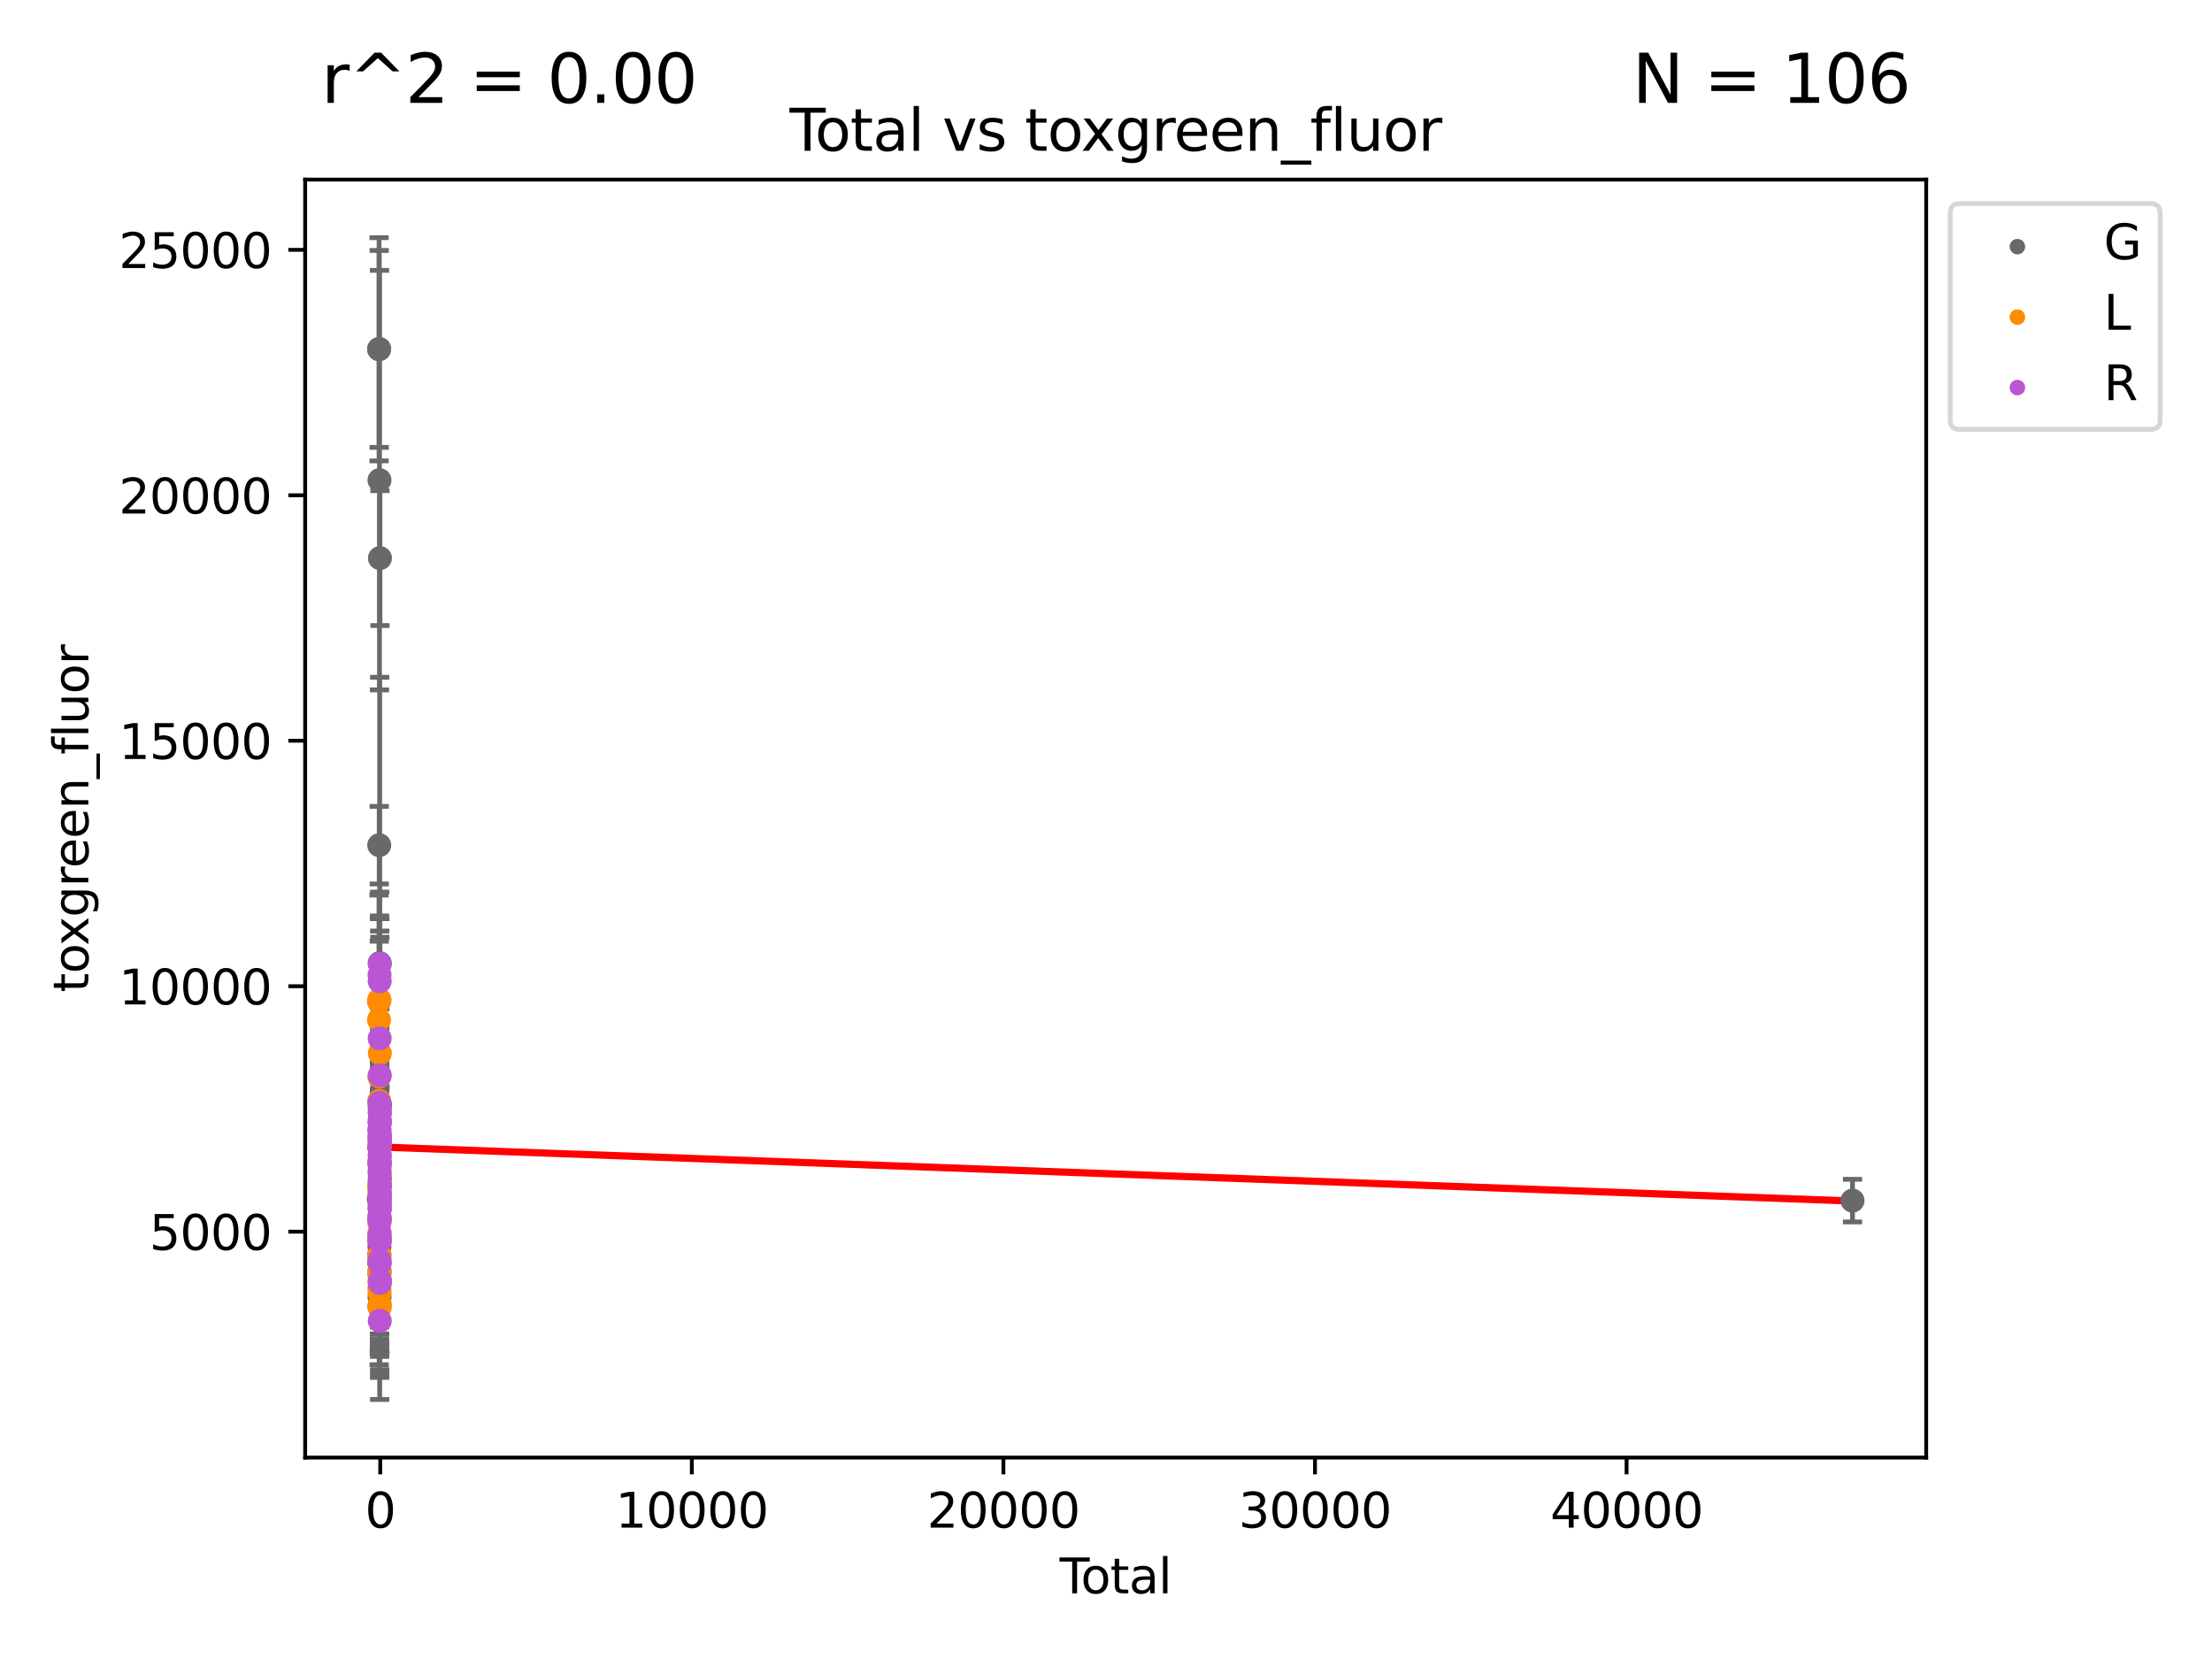 <?xml version="1.0" encoding="utf-8" standalone="no"?>
<!DOCTYPE svg PUBLIC "-//W3C//DTD SVG 1.1//EN"
  "http://www.w3.org/Graphics/SVG/1.1/DTD/svg11.dtd">
<svg xmlns:xlink="http://www.w3.org/1999/xlink" width="460.8pt" height="345.6pt" viewBox="0 0 460.8 345.6" xmlns="http://www.w3.org/2000/svg" version="1.1">
 <defs>
  <style type="text/css">*{stroke-linejoin: round; stroke-linecap: butt}</style>
 </defs>
 <g id="figure_1">
  <g id="patch_1">
   <path d="M 0 345.6 
L 460.8 345.6 
L 460.8 0 
L 0 0 
z
" style="fill: #ffffff"/>
  </g>
  <g id="axes_1">
   <g id="patch_2">
    <path d="M 63.571 303.64 
L 401.26 303.64 
L 401.26 37.411 
L 63.571 37.411 
z
" style="fill: #ffffff"/>
   </g>
   <g id="PathCollection_1">
    <defs>
     <path id="m27bfb7b06e" d="M 0 1.118 
C 0.297 1.118 0.581 1 0.791 0.791 
C 1 0.581 1.118 0.297 1.118 0 
C 1.118 -0.297 1 -0.581 0.791 -0.791 
C 0.581 -1 0.297 -1.118 0 -1.118 
C -0.297 -1.118 -0.581 -1 -0.791 -0.791 
C -1 -0.581 -1.118 -0.297 -1.118 0 
C -1.118 0.297 -1 0.581 -0.791 0.791 
C -0.581 1 -0.297 1.118 0 1.118 
z
" style="stroke: #696969"/>
    </defs>
    <g clip-path="url(#p036eeea5c5)">
     <use xlink:href="#m27bfb7b06e" x="78.921" y="249.805" style="fill: #696969; stroke: #696969"/>
     <use xlink:href="#m27bfb7b06e" x="78.966" y="72.762" style="fill: #696969; stroke: #696969"/>
     <use xlink:href="#m27bfb7b06e" x="78.983" y="249.864" style="fill: #696969; stroke: #696969"/>
     <use xlink:href="#m27bfb7b06e" x="78.995" y="72.687" style="fill: #696969; stroke: #696969"/>
     <use xlink:href="#m27bfb7b06e" x="78.999" y="176.066" style="fill: #696969; stroke: #696969"/>
     <use xlink:href="#m27bfb7b06e" x="79.021" y="261.299" style="fill: #696969; stroke: #696969"/>
     <use xlink:href="#m27bfb7b06e" x="79.022" y="238.911" style="fill: #696969; stroke: #696969"/>
     <use xlink:href="#m27bfb7b06e" x="79.029" y="239.077" style="fill: #696969; stroke: #696969"/>
     <use xlink:href="#m27bfb7b06e" x="79.032" y="254.099" style="fill: #696969; stroke: #696969"/>
     <use xlink:href="#m27bfb7b06e" x="79.033" y="208.352" style="fill: #696969; stroke: #696969"/>
     <use xlink:href="#m27bfb7b06e" x="79.036" y="262.934" style="fill: #696969; stroke: #696969"/>
     <use xlink:href="#m27bfb7b06e" x="79.042" y="259.688" style="fill: #696969; stroke: #696969"/>
     <use xlink:href="#m27bfb7b06e" x="79.048" y="272.152" style="fill: #696969; stroke: #696969"/>
     <use xlink:href="#m27bfb7b06e" x="79.05" y="263.177" style="fill: #696969; stroke: #696969"/>
     <use xlink:href="#m27bfb7b06e" x="79.05" y="265.392" style="fill: #696969; stroke: #696969"/>
     <use xlink:href="#m27bfb7b06e" x="79.052" y="253.816" style="fill: #696969; stroke: #696969"/>
     <use xlink:href="#m27bfb7b06e" x="79.053" y="100.02" style="fill: #696969; stroke: #696969"/>
     <use xlink:href="#m27bfb7b06e" x="79.057" y="246.555" style="fill: #696969; stroke: #696969"/>
     <use xlink:href="#m27bfb7b06e" x="79.066" y="270.247" style="fill: #696969; stroke: #696969"/>
     <use xlink:href="#m27bfb7b06e" x="79.082" y="264.733" style="fill: #696969; stroke: #696969"/>
     <use xlink:href="#m27bfb7b06e" x="79.087" y="200.643" style="fill: #696969; stroke: #696969"/>
     <use xlink:href="#m27bfb7b06e" x="79.12" y="246.894" style="fill: #696969; stroke: #696969"/>
     <use xlink:href="#m27bfb7b06e" x="79.123" y="229.989" style="fill: #696969; stroke: #696969"/>
     <use xlink:href="#m27bfb7b06e" x="79.128" y="230.327" style="fill: #696969; stroke: #696969"/>
     <use xlink:href="#m27bfb7b06e" x="79.15" y="116.264" style="fill: #696969; stroke: #696969"/>
     <use xlink:href="#m27bfb7b06e" x="385.911" y="250.111" style="fill: #696969; stroke: #696969"/>
    </g>
   </g>
   <g id="PathCollection_2">
    <defs>
     <path id="m0824ce8c03" d="M 0 1.118 
C 0.297 1.118 0.581 1 0.791 0.791 
C 1 0.581 1.118 0.297 1.118 0 
C 1.118 -0.297 1 -0.581 0.791 -0.791 
C 0.581 -1 0.297 -1.118 0 -1.118 
C -0.297 -1.118 -0.581 -1 -0.791 -0.791 
C -1 -0.581 -1.118 -0.297 -1.118 0 
C -1.118 0.297 -1 0.581 -0.791 0.791 
C -0.581 1 -0.297 1.118 0 1.118 
z
" style="stroke: #ff8c00"/>
    </defs>
    <g clip-path="url(#p036eeea5c5)">
     <use xlink:href="#m0824ce8c03" x="78.941" y="208.641" style="fill: #ff8c00; stroke: #ff8c00"/>
     <use xlink:href="#m0824ce8c03" x="78.95" y="212.452" style="fill: #ff8c00; stroke: #ff8c00"/>
     <use xlink:href="#m0824ce8c03" x="78.975" y="247.372" style="fill: #ff8c00; stroke: #ff8c00"/>
     <use xlink:href="#m0824ce8c03" x="78.978" y="257.195" style="fill: #ff8c00; stroke: #ff8c00"/>
     <use xlink:href="#m0824ce8c03" x="79.001" y="242.079" style="fill: #ff8c00; stroke: #ff8c00"/>
     <use xlink:href="#m0824ce8c03" x="79.003" y="237.581" style="fill: #ff8c00; stroke: #ff8c00"/>
     <use xlink:href="#m0824ce8c03" x="79.004" y="229.332" style="fill: #ff8c00; stroke: #ff8c00"/>
     <use xlink:href="#m0824ce8c03" x="79.013" y="258.033" style="fill: #ff8c00; stroke: #ff8c00"/>
     <use xlink:href="#m0824ce8c03" x="79.014" y="224.256" style="fill: #ff8c00; stroke: #ff8c00"/>
     <use xlink:href="#m0824ce8c03" x="79.028" y="264.836" style="fill: #ff8c00; stroke: #ff8c00"/>
     <use xlink:href="#m0824ce8c03" x="79.031" y="254.821" style="fill: #ff8c00; stroke: #ff8c00"/>
     <use xlink:href="#m0824ce8c03" x="79.031" y="242.374" style="fill: #ff8c00; stroke: #ff8c00"/>
     <use xlink:href="#m0824ce8c03" x="79.032" y="261.816" style="fill: #ff8c00; stroke: #ff8c00"/>
     <use xlink:href="#m0824ce8c03" x="79.037" y="208.283" style="fill: #ff8c00; stroke: #ff8c00"/>
     <use xlink:href="#m0824ce8c03" x="79.038" y="253.349" style="fill: #ff8c00; stroke: #ff8c00"/>
     <use xlink:href="#m0824ce8c03" x="79.043" y="268.391" style="fill: #ff8c00; stroke: #ff8c00"/>
     <use xlink:href="#m0824ce8c03" x="79.067" y="261.361" style="fill: #ff8c00; stroke: #ff8c00"/>
     <use xlink:href="#m0824ce8c03" x="79.074" y="253.644" style="fill: #ff8c00; stroke: #ff8c00"/>
     <use xlink:href="#m0824ce8c03" x="79.076" y="248.64" style="fill: #ff8c00; stroke: #ff8c00"/>
     <use xlink:href="#m0824ce8c03" x="79.077" y="243.88" style="fill: #ff8c00; stroke: #ff8c00"/>
     <use xlink:href="#m0824ce8c03" x="79.083" y="240.723" style="fill: #ff8c00; stroke: #ff8c00"/>
     <use xlink:href="#m0824ce8c03" x="79.084" y="272.428" style="fill: #ff8c00; stroke: #ff8c00"/>
     <use xlink:href="#m0824ce8c03" x="79.084" y="266.634" style="fill: #ff8c00; stroke: #ff8c00"/>
     <use xlink:href="#m0824ce8c03" x="79.088" y="269.29" style="fill: #ff8c00; stroke: #ff8c00"/>
     <use xlink:href="#m0824ce8c03" x="79.117" y="271.656" style="fill: #ff8c00; stroke: #ff8c00"/>
     <use xlink:href="#m0824ce8c03" x="79.133" y="219.409" style="fill: #ff8c00; stroke: #ff8c00"/>
    </g>
   </g>
   <g id="PathCollection_3">
    <defs>
     <path id="m9acb453414" d="M 0 1.118 
C 0.297 1.118 0.581 1 0.791 0.791 
C 1 0.581 1.118 0.297 1.118 0 
C 1.118 -0.297 1 -0.581 0.791 -0.791 
C 0.581 -1 0.297 -1.118 0 -1.118 
C -0.297 -1.118 -0.581 -1 -0.791 -0.791 
C -1 -0.581 -1.118 -0.297 -1.118 0 
C -1.118 0.297 -1 0.581 -0.791 0.791 
C -0.581 1 -0.297 1.118 0 1.118 
z
" style="stroke: #ba55d3"/>
    </defs>
    <g clip-path="url(#p036eeea5c5)">
     <use xlink:href="#m9acb453414" x="79.032" y="242.311" style="fill: #ba55d3; stroke: #ba55d3"/>
     <use xlink:href="#m9acb453414" x="79.039" y="235.342" style="fill: #ba55d3; stroke: #ba55d3"/>
     <use xlink:href="#m9acb453414" x="79.039" y="236.831" style="fill: #ba55d3; stroke: #ba55d3"/>
     <use xlink:href="#m9acb453414" x="79.04" y="253.537" style="fill: #ba55d3; stroke: #ba55d3"/>
     <use xlink:href="#m9acb453414" x="79.049" y="229.756" style="fill: #ba55d3; stroke: #ba55d3"/>
     <use xlink:href="#m9acb453414" x="79.05" y="235.399" style="fill: #ba55d3; stroke: #ba55d3"/>
     <use xlink:href="#m9acb453414" x="79.056" y="258.553" style="fill: #ba55d3; stroke: #ba55d3"/>
     <use xlink:href="#m9acb453414" x="79.056" y="257.531" style="fill: #ba55d3; stroke: #ba55d3"/>
     <use xlink:href="#m9acb453414" x="79.064" y="258.434" style="fill: #ba55d3; stroke: #ba55d3"/>
     <use xlink:href="#m9acb453414" x="79.066" y="203.1" style="fill: #ba55d3; stroke: #ba55d3"/>
     <use xlink:href="#m9acb453414" x="79.074" y="258.379" style="fill: #ba55d3; stroke: #ba55d3"/>
     <use xlink:href="#m9acb453414" x="79.075" y="257.897" style="fill: #ba55d3; stroke: #ba55d3"/>
     <use xlink:href="#m9acb453414" x="79.077" y="262.558" style="fill: #ba55d3; stroke: #ba55d3"/>
     <use xlink:href="#m9acb453414" x="79.078" y="251.449" style="fill: #ba55d3; stroke: #ba55d3"/>
     <use xlink:href="#m9acb453414" x="79.082" y="254.231" style="fill: #ba55d3; stroke: #ba55d3"/>
     <use xlink:href="#m9acb453414" x="79.084" y="244.363" style="fill: #ba55d3; stroke: #ba55d3"/>
     <use xlink:href="#m9acb453414" x="79.086" y="263.128" style="fill: #ba55d3; stroke: #ba55d3"/>
     <use xlink:href="#m9acb453414" x="79.086" y="230.98" style="fill: #ba55d3; stroke: #ba55d3"/>
     <use xlink:href="#m9acb453414" x="79.087" y="254.164" style="fill: #ba55d3; stroke: #ba55d3"/>
     <use xlink:href="#m9acb453414" x="79.089" y="233.71" style="fill: #ba55d3; stroke: #ba55d3"/>
     <use xlink:href="#m9acb453414" x="79.091" y="251.994" style="fill: #ba55d3; stroke: #ba55d3"/>
     <use xlink:href="#m9acb453414" x="79.095" y="216.314" style="fill: #ba55d3; stroke: #ba55d3"/>
     <use xlink:href="#m9acb453414" x="79.098" y="248.481" style="fill: #ba55d3; stroke: #ba55d3"/>
     <use xlink:href="#m9acb453414" x="79.099" y="231.876" style="fill: #ba55d3; stroke: #ba55d3"/>
     <use xlink:href="#m9acb453414" x="79.099" y="204.406" style="fill: #ba55d3; stroke: #ba55d3"/>
     <use xlink:href="#m9acb453414" x="79.1" y="267.114" style="fill: #ba55d3; stroke: #ba55d3"/>
     <use xlink:href="#m9acb453414" x="79.1" y="245.628" style="fill: #ba55d3; stroke: #ba55d3"/>
     <use xlink:href="#m9acb453414" x="79.103" y="256.889" style="fill: #ba55d3; stroke: #ba55d3"/>
     <use xlink:href="#m9acb453414" x="79.104" y="238.886" style="fill: #ba55d3; stroke: #ba55d3"/>
     <use xlink:href="#m9acb453414" x="79.105" y="233.254" style="fill: #ba55d3; stroke: #ba55d3"/>
     <use xlink:href="#m9acb453414" x="79.105" y="238.57" style="fill: #ba55d3; stroke: #ba55d3"/>
     <use xlink:href="#m9acb453414" x="79.105" y="258.544" style="fill: #ba55d3; stroke: #ba55d3"/>
     <use xlink:href="#m9acb453414" x="79.109" y="251.828" style="fill: #ba55d3; stroke: #ba55d3"/>
     <use xlink:href="#m9acb453414" x="79.11" y="250.527" style="fill: #ba55d3; stroke: #ba55d3"/>
     <use xlink:href="#m9acb453414" x="79.111" y="233.921" style="fill: #ba55d3; stroke: #ba55d3"/>
     <use xlink:href="#m9acb453414" x="79.115" y="275.154" style="fill: #ba55d3; stroke: #ba55d3"/>
     <use xlink:href="#m9acb453414" x="79.115" y="233.837" style="fill: #ba55d3; stroke: #ba55d3"/>
     <use xlink:href="#m9acb453414" x="79.117" y="240.628" style="fill: #ba55d3; stroke: #ba55d3"/>
     <use xlink:href="#m9acb453414" x="79.12" y="236.556" style="fill: #ba55d3; stroke: #ba55d3"/>
     <use xlink:href="#m9acb453414" x="79.121" y="224.024" style="fill: #ba55d3; stroke: #ba55d3"/>
     <use xlink:href="#m9acb453414" x="79.122" y="241.752" style="fill: #ba55d3; stroke: #ba55d3"/>
     <use xlink:href="#m9acb453414" x="79.122" y="236.512" style="fill: #ba55d3; stroke: #ba55d3"/>
     <use xlink:href="#m9acb453414" x="79.123" y="250.663" style="fill: #ba55d3; stroke: #ba55d3"/>
     <use xlink:href="#m9acb453414" x="79.126" y="267.263" style="fill: #ba55d3; stroke: #ba55d3"/>
     <use xlink:href="#m9acb453414" x="79.129" y="248.739" style="fill: #ba55d3; stroke: #ba55d3"/>
     <use xlink:href="#m9acb453414" x="79.135" y="247.234" style="fill: #ba55d3; stroke: #ba55d3"/>
     <use xlink:href="#m9acb453414" x="79.135" y="231.781" style="fill: #ba55d3; stroke: #ba55d3"/>
     <use xlink:href="#m9acb453414" x="79.14" y="245.358" style="fill: #ba55d3; stroke: #ba55d3"/>
     <use xlink:href="#m9acb453414" x="79.143" y="200.763" style="fill: #ba55d3; stroke: #ba55d3"/>
     <use xlink:href="#m9acb453414" x="79.144" y="242.602" style="fill: #ba55d3; stroke: #ba55d3"/>
     <use xlink:href="#m9acb453414" x="79.145" y="237.57" style="fill: #ba55d3; stroke: #ba55d3"/>
     <use xlink:href="#m9acb453414" x="79.145" y="266.802" style="fill: #ba55d3; stroke: #ba55d3"/>
     <use xlink:href="#m9acb453414" x="79.145" y="249.672" style="fill: #ba55d3; stroke: #ba55d3"/>
     <use xlink:href="#m9acb453414" x="79.155" y="237.737" style="fill: #ba55d3; stroke: #ba55d3"/>
    </g>
   </g>
   <g id="matplotlib.axis_1">
    <g id="xtick_1">
     <g id="line2d_1">
      <defs>
       <path id="m9e3a5ddf55" d="M 0 0 
L 0 3.5 
" style="stroke: #000000; stroke-width: 0.8"/>
      </defs>
      <g>
       <use xlink:href="#m9e3a5ddf55" x="79.213" y="303.64" style="stroke: #000000; stroke-width: 0.8"/>
      </g>
     </g>
     <g id="text_1">
      <!-- 0 -->
      <g transform="translate(76.031 318.238)scale(0.1 -0.1)">
       <defs>
        <path id="DejaVuSans-30" d="M 2034 4250 
Q 1547 4250 1301 3770 
Q 1056 3291 1056 2328 
Q 1056 1369 1301 889 
Q 1547 409 2034 409 
Q 2525 409 2770 889 
Q 3016 1369 3016 2328 
Q 3016 3291 2770 3770 
Q 2525 4250 2034 4250 
z
M 2034 4750 
Q 2819 4750 3233 4129 
Q 3647 3509 3647 2328 
Q 3647 1150 3233 529 
Q 2819 -91 2034 -91 
Q 1250 -91 836 529 
Q 422 1150 422 2328 
Q 422 3509 836 4129 
Q 1250 4750 2034 4750 
z
" transform="scale(0.016)"/>
       </defs>
       <use xlink:href="#DejaVuSans-30"/>
      </g>
     </g>
    </g>
    <g id="xtick_2">
     <g id="line2d_2">
      <g>
       <use xlink:href="#m9e3a5ddf55" x="144.121" y="303.64" style="stroke: #000000; stroke-width: 0.8"/>
      </g>
     </g>
     <g id="text_2">
      <!-- 10000 -->
      <g transform="translate(128.215 318.238)scale(0.1 -0.1)">
       <defs>
        <path id="DejaVuSans-31" d="M 794 531 
L 1825 531 
L 1825 4091 
L 703 3866 
L 703 4441 
L 1819 4666 
L 2450 4666 
L 2450 531 
L 3481 531 
L 3481 0 
L 794 0 
L 794 531 
z
" transform="scale(0.016)"/>
       </defs>
       <use xlink:href="#DejaVuSans-31"/>
       <use xlink:href="#DejaVuSans-30" x="63.623"/>
       <use xlink:href="#DejaVuSans-30" x="127.246"/>
       <use xlink:href="#DejaVuSans-30" x="190.869"/>
       <use xlink:href="#DejaVuSans-30" x="254.492"/>
      </g>
     </g>
    </g>
    <g id="xtick_3">
     <g id="line2d_3">
      <g>
       <use xlink:href="#m9e3a5ddf55" x="209.03" y="303.64" style="stroke: #000000; stroke-width: 0.8"/>
      </g>
     </g>
     <g id="text_3">
      <!-- 20000 -->
      <g transform="translate(193.123 318.238)scale(0.1 -0.1)">
       <defs>
        <path id="DejaVuSans-32" d="M 1228 531 
L 3431 531 
L 3431 0 
L 469 0 
L 469 531 
Q 828 903 1448 1529 
Q 2069 2156 2228 2338 
Q 2531 2678 2651 2914 
Q 2772 3150 2772 3378 
Q 2772 3750 2511 3984 
Q 2250 4219 1831 4219 
Q 1534 4219 1204 4116 
Q 875 4013 500 3803 
L 500 4441 
Q 881 4594 1212 4672 
Q 1544 4750 1819 4750 
Q 2544 4750 2975 4387 
Q 3406 4025 3406 3419 
Q 3406 3131 3298 2873 
Q 3191 2616 2906 2266 
Q 2828 2175 2409 1742 
Q 1991 1309 1228 531 
z
" transform="scale(0.016)"/>
       </defs>
       <use xlink:href="#DejaVuSans-32"/>
       <use xlink:href="#DejaVuSans-30" x="63.623"/>
       <use xlink:href="#DejaVuSans-30" x="127.246"/>
       <use xlink:href="#DejaVuSans-30" x="190.869"/>
       <use xlink:href="#DejaVuSans-30" x="254.492"/>
      </g>
     </g>
    </g>
    <g id="xtick_4">
     <g id="line2d_4">
      <g>
       <use xlink:href="#m9e3a5ddf55" x="273.938" y="303.64" style="stroke: #000000; stroke-width: 0.8"/>
      </g>
     </g>
     <g id="text_4">
      <!-- 30000 -->
      <g transform="translate(258.032 318.238)scale(0.1 -0.1)">
       <defs>
        <path id="DejaVuSans-33" d="M 2597 2516 
Q 3050 2419 3304 2112 
Q 3559 1806 3559 1356 
Q 3559 666 3084 287 
Q 2609 -91 1734 -91 
Q 1441 -91 1130 -33 
Q 819 25 488 141 
L 488 750 
Q 750 597 1062 519 
Q 1375 441 1716 441 
Q 2309 441 2620 675 
Q 2931 909 2931 1356 
Q 2931 1769 2642 2001 
Q 2353 2234 1838 2234 
L 1294 2234 
L 1294 2753 
L 1863 2753 
Q 2328 2753 2575 2939 
Q 2822 3125 2822 3475 
Q 2822 3834 2567 4026 
Q 2313 4219 1838 4219 
Q 1578 4219 1281 4162 
Q 984 4106 628 3988 
L 628 4550 
Q 988 4650 1302 4700 
Q 1616 4750 1894 4750 
Q 2613 4750 3031 4423 
Q 3450 4097 3450 3541 
Q 3450 3153 3228 2886 
Q 3006 2619 2597 2516 
z
" transform="scale(0.016)"/>
       </defs>
       <use xlink:href="#DejaVuSans-33"/>
       <use xlink:href="#DejaVuSans-30" x="63.623"/>
       <use xlink:href="#DejaVuSans-30" x="127.246"/>
       <use xlink:href="#DejaVuSans-30" x="190.869"/>
       <use xlink:href="#DejaVuSans-30" x="254.492"/>
      </g>
     </g>
    </g>
    <g id="xtick_5">
     <g id="line2d_5">
      <g>
       <use xlink:href="#m9e3a5ddf55" x="338.847" y="303.64" style="stroke: #000000; stroke-width: 0.8"/>
      </g>
     </g>
     <g id="text_5">
      <!-- 40000 -->
      <g transform="translate(322.94 318.238)scale(0.1 -0.1)">
       <defs>
        <path id="DejaVuSans-34" d="M 2419 4116 
L 825 1625 
L 2419 1625 
L 2419 4116 
z
M 2253 4666 
L 3047 4666 
L 3047 1625 
L 3713 1625 
L 3713 1100 
L 3047 1100 
L 3047 0 
L 2419 0 
L 2419 1100 
L 313 1100 
L 313 1709 
L 2253 4666 
z
" transform="scale(0.016)"/>
       </defs>
       <use xlink:href="#DejaVuSans-34"/>
       <use xlink:href="#DejaVuSans-30" x="63.623"/>
       <use xlink:href="#DejaVuSans-30" x="127.246"/>
       <use xlink:href="#DejaVuSans-30" x="190.869"/>
       <use xlink:href="#DejaVuSans-30" x="254.492"/>
      </g>
     </g>
    </g>
    <g id="text_6">
     <!-- Total -->
     <g transform="translate(220.739 331.917)scale(0.1 -0.1)">
      <defs>
       <path id="DejaVuSans-54" d="M -19 4666 
L 3928 4666 
L 3928 4134 
L 2272 4134 
L 2272 0 
L 1638 0 
L 1638 4134 
L -19 4134 
L -19 4666 
z
" transform="scale(0.016)"/>
       <path id="DejaVuSans-6f" d="M 1959 3097 
Q 1497 3097 1228 2736 
Q 959 2375 959 1747 
Q 959 1119 1226 758 
Q 1494 397 1959 397 
Q 2419 397 2687 759 
Q 2956 1122 2956 1747 
Q 2956 2369 2687 2733 
Q 2419 3097 1959 3097 
z
M 1959 3584 
Q 2709 3584 3137 3096 
Q 3566 2609 3566 1747 
Q 3566 888 3137 398 
Q 2709 -91 1959 -91 
Q 1206 -91 779 398 
Q 353 888 353 1747 
Q 353 2609 779 3096 
Q 1206 3584 1959 3584 
z
" transform="scale(0.016)"/>
       <path id="DejaVuSans-74" d="M 1172 4494 
L 1172 3500 
L 2356 3500 
L 2356 3053 
L 1172 3053 
L 1172 1153 
Q 1172 725 1289 603 
Q 1406 481 1766 481 
L 2356 481 
L 2356 0 
L 1766 0 
Q 1100 0 847 248 
Q 594 497 594 1153 
L 594 3053 
L 172 3053 
L 172 3500 
L 594 3500 
L 594 4494 
L 1172 4494 
z
" transform="scale(0.016)"/>
       <path id="DejaVuSans-61" d="M 2194 1759 
Q 1497 1759 1228 1600 
Q 959 1441 959 1056 
Q 959 750 1161 570 
Q 1363 391 1709 391 
Q 2188 391 2477 730 
Q 2766 1069 2766 1631 
L 2766 1759 
L 2194 1759 
z
M 3341 1997 
L 3341 0 
L 2766 0 
L 2766 531 
Q 2569 213 2275 61 
Q 1981 -91 1556 -91 
Q 1019 -91 701 211 
Q 384 513 384 1019 
Q 384 1609 779 1909 
Q 1175 2209 1959 2209 
L 2766 2209 
L 2766 2266 
Q 2766 2663 2505 2880 
Q 2244 3097 1772 3097 
Q 1472 3097 1187 3025 
Q 903 2953 641 2809 
L 641 3341 
Q 956 3463 1253 3523 
Q 1550 3584 1831 3584 
Q 2591 3584 2966 3190 
Q 3341 2797 3341 1997 
z
" transform="scale(0.016)"/>
       <path id="DejaVuSans-6c" d="M 603 4863 
L 1178 4863 
L 1178 0 
L 603 0 
L 603 4863 
z
" transform="scale(0.016)"/>
      </defs>
      <use xlink:href="#DejaVuSans-54"/>
      <use xlink:href="#DejaVuSans-6f" x="44.084"/>
      <use xlink:href="#DejaVuSans-74" x="105.266"/>
      <use xlink:href="#DejaVuSans-61" x="144.475"/>
      <use xlink:href="#DejaVuSans-6c" x="205.754"/>
     </g>
    </g>
   </g>
   <g id="matplotlib.axis_2">
    <g id="ytick_1">
     <g id="line2d_6">
      <defs>
       <path id="m75033b62d4" d="M 0 0 
L -3.5 0 
" style="stroke: #000000; stroke-width: 0.8"/>
      </defs>
      <g>
       <use xlink:href="#m75033b62d4" x="63.571" y="256.58" style="stroke: #000000; stroke-width: 0.8"/>
      </g>
     </g>
     <g id="text_7">
      <!-- 5000 -->
      <g transform="translate(31.121 260.379)scale(0.1 -0.1)">
       <defs>
        <path id="DejaVuSans-35" d="M 691 4666 
L 3169 4666 
L 3169 4134 
L 1269 4134 
L 1269 2991 
Q 1406 3038 1543 3061 
Q 1681 3084 1819 3084 
Q 2600 3084 3056 2656 
Q 3513 2228 3513 1497 
Q 3513 744 3044 326 
Q 2575 -91 1722 -91 
Q 1428 -91 1123 -41 
Q 819 9 494 109 
L 494 744 
Q 775 591 1075 516 
Q 1375 441 1709 441 
Q 2250 441 2565 725 
Q 2881 1009 2881 1497 
Q 2881 1984 2565 2268 
Q 2250 2553 1709 2553 
Q 1456 2553 1204 2497 
Q 953 2441 691 2322 
L 691 4666 
z
" transform="scale(0.016)"/>
       </defs>
       <use xlink:href="#DejaVuSans-35"/>
       <use xlink:href="#DejaVuSans-30" x="63.623"/>
       <use xlink:href="#DejaVuSans-30" x="127.246"/>
       <use xlink:href="#DejaVuSans-30" x="190.869"/>
      </g>
     </g>
    </g>
    <g id="ytick_2">
     <g id="line2d_7">
      <g>
       <use xlink:href="#m75033b62d4" x="63.571" y="205.445" style="stroke: #000000; stroke-width: 0.8"/>
      </g>
     </g>
     <g id="text_8">
      <!-- 10000 -->
      <g transform="translate(24.759 209.245)scale(0.1 -0.1)">
       <use xlink:href="#DejaVuSans-31"/>
       <use xlink:href="#DejaVuSans-30" x="63.623"/>
       <use xlink:href="#DejaVuSans-30" x="127.246"/>
       <use xlink:href="#DejaVuSans-30" x="190.869"/>
       <use xlink:href="#DejaVuSans-30" x="254.492"/>
      </g>
     </g>
    </g>
    <g id="ytick_3">
     <g id="line2d_8">
      <g>
       <use xlink:href="#m75033b62d4" x="63.571" y="154.31" style="stroke: #000000; stroke-width: 0.8"/>
      </g>
     </g>
     <g id="text_9">
      <!-- 15000 -->
      <g transform="translate(24.759 158.11)scale(0.1 -0.1)">
       <use xlink:href="#DejaVuSans-31"/>
       <use xlink:href="#DejaVuSans-35" x="63.623"/>
       <use xlink:href="#DejaVuSans-30" x="127.246"/>
       <use xlink:href="#DejaVuSans-30" x="190.869"/>
       <use xlink:href="#DejaVuSans-30" x="254.492"/>
      </g>
     </g>
    </g>
    <g id="ytick_4">
     <g id="line2d_9">
      <g>
       <use xlink:href="#m75033b62d4" x="63.571" y="103.176" style="stroke: #000000; stroke-width: 0.8"/>
      </g>
     </g>
     <g id="text_10">
      <!-- 20000 -->
      <g transform="translate(24.759 106.975)scale(0.1 -0.1)">
       <use xlink:href="#DejaVuSans-32"/>
       <use xlink:href="#DejaVuSans-30" x="63.623"/>
       <use xlink:href="#DejaVuSans-30" x="127.246"/>
       <use xlink:href="#DejaVuSans-30" x="190.869"/>
       <use xlink:href="#DejaVuSans-30" x="254.492"/>
      </g>
     </g>
    </g>
    <g id="ytick_5">
     <g id="line2d_10">
      <g>
       <use xlink:href="#m75033b62d4" x="63.571" y="52.041" style="stroke: #000000; stroke-width: 0.8"/>
      </g>
     </g>
     <g id="text_11">
      <!-- 25000 -->
      <g transform="translate(24.759 55.84)scale(0.1 -0.1)">
       <use xlink:href="#DejaVuSans-32"/>
       <use xlink:href="#DejaVuSans-35" x="63.623"/>
       <use xlink:href="#DejaVuSans-30" x="127.246"/>
       <use xlink:href="#DejaVuSans-30" x="190.869"/>
       <use xlink:href="#DejaVuSans-30" x="254.492"/>
      </g>
     </g>
    </g>
    <g id="text_12">
     <!-- toxgreen_fluor -->
     <g transform="translate(18.401 206.72)rotate(-90)scale(0.1 -0.1)">
      <defs>
       <path id="DejaVuSans-78" d="M 3513 3500 
L 2247 1797 
L 3578 0 
L 2900 0 
L 1881 1375 
L 863 0 
L 184 0 
L 1544 1831 
L 300 3500 
L 978 3500 
L 1906 2253 
L 2834 3500 
L 3513 3500 
z
" transform="scale(0.016)"/>
       <path id="DejaVuSans-67" d="M 2906 1791 
Q 2906 2416 2648 2759 
Q 2391 3103 1925 3103 
Q 1463 3103 1205 2759 
Q 947 2416 947 1791 
Q 947 1169 1205 825 
Q 1463 481 1925 481 
Q 2391 481 2648 825 
Q 2906 1169 2906 1791 
z
M 3481 434 
Q 3481 -459 3084 -895 
Q 2688 -1331 1869 -1331 
Q 1566 -1331 1297 -1286 
Q 1028 -1241 775 -1147 
L 775 -588 
Q 1028 -725 1275 -790 
Q 1522 -856 1778 -856 
Q 2344 -856 2625 -561 
Q 2906 -266 2906 331 
L 2906 616 
Q 2728 306 2450 153 
Q 2172 0 1784 0 
Q 1141 0 747 490 
Q 353 981 353 1791 
Q 353 2603 747 3093 
Q 1141 3584 1784 3584 
Q 2172 3584 2450 3431 
Q 2728 3278 2906 2969 
L 2906 3500 
L 3481 3500 
L 3481 434 
z
" transform="scale(0.016)"/>
       <path id="DejaVuSans-72" d="M 2631 2963 
Q 2534 3019 2420 3045 
Q 2306 3072 2169 3072 
Q 1681 3072 1420 2755 
Q 1159 2438 1159 1844 
L 1159 0 
L 581 0 
L 581 3500 
L 1159 3500 
L 1159 2956 
Q 1341 3275 1631 3429 
Q 1922 3584 2338 3584 
Q 2397 3584 2469 3576 
Q 2541 3569 2628 3553 
L 2631 2963 
z
" transform="scale(0.016)"/>
       <path id="DejaVuSans-65" d="M 3597 1894 
L 3597 1613 
L 953 1613 
Q 991 1019 1311 708 
Q 1631 397 2203 397 
Q 2534 397 2845 478 
Q 3156 559 3463 722 
L 3463 178 
Q 3153 47 2828 -22 
Q 2503 -91 2169 -91 
Q 1331 -91 842 396 
Q 353 884 353 1716 
Q 353 2575 817 3079 
Q 1281 3584 2069 3584 
Q 2775 3584 3186 3129 
Q 3597 2675 3597 1894 
z
M 3022 2063 
Q 3016 2534 2758 2815 
Q 2500 3097 2075 3097 
Q 1594 3097 1305 2825 
Q 1016 2553 972 2059 
L 3022 2063 
z
" transform="scale(0.016)"/>
       <path id="DejaVuSans-6e" d="M 3513 2113 
L 3513 0 
L 2938 0 
L 2938 2094 
Q 2938 2591 2744 2837 
Q 2550 3084 2163 3084 
Q 1697 3084 1428 2787 
Q 1159 2491 1159 1978 
L 1159 0 
L 581 0 
L 581 3500 
L 1159 3500 
L 1159 2956 
Q 1366 3272 1645 3428 
Q 1925 3584 2291 3584 
Q 2894 3584 3203 3211 
Q 3513 2838 3513 2113 
z
" transform="scale(0.016)"/>
       <path id="DejaVuSans-5f" d="M 3263 -1063 
L 3263 -1509 
L -63 -1509 
L -63 -1063 
L 3263 -1063 
z
" transform="scale(0.016)"/>
       <path id="DejaVuSans-66" d="M 2375 4863 
L 2375 4384 
L 1825 4384 
Q 1516 4384 1395 4259 
Q 1275 4134 1275 3809 
L 1275 3500 
L 2222 3500 
L 2222 3053 
L 1275 3053 
L 1275 0 
L 697 0 
L 697 3053 
L 147 3053 
L 147 3500 
L 697 3500 
L 697 3744 
Q 697 4328 969 4595 
Q 1241 4863 1831 4863 
L 2375 4863 
z
" transform="scale(0.016)"/>
       <path id="DejaVuSans-75" d="M 544 1381 
L 544 3500 
L 1119 3500 
L 1119 1403 
Q 1119 906 1312 657 
Q 1506 409 1894 409 
Q 2359 409 2629 706 
Q 2900 1003 2900 1516 
L 2900 3500 
L 3475 3500 
L 3475 0 
L 2900 0 
L 2900 538 
Q 2691 219 2414 64 
Q 2138 -91 1772 -91 
Q 1169 -91 856 284 
Q 544 659 544 1381 
z
M 1991 3584 
L 1991 3584 
z
" transform="scale(0.016)"/>
      </defs>
      <use xlink:href="#DejaVuSans-74"/>
      <use xlink:href="#DejaVuSans-6f" x="39.209"/>
      <use xlink:href="#DejaVuSans-78" x="97.266"/>
      <use xlink:href="#DejaVuSans-67" x="156.445"/>
      <use xlink:href="#DejaVuSans-72" x="219.922"/>
      <use xlink:href="#DejaVuSans-65" x="258.785"/>
      <use xlink:href="#DejaVuSans-65" x="320.309"/>
      <use xlink:href="#DejaVuSans-6e" x="381.832"/>
      <use xlink:href="#DejaVuSans-5f" x="445.211"/>
      <use xlink:href="#DejaVuSans-66" x="495.211"/>
      <use xlink:href="#DejaVuSans-6c" x="530.416"/>
      <use xlink:href="#DejaVuSans-75" x="558.199"/>
      <use xlink:href="#DejaVuSans-6f" x="621.578"/>
      <use xlink:href="#DejaVuSans-72" x="682.76"/>
     </g>
    </g>
   </g>
   <g id="LineCollection_1">
    <path d="M 78.921 256.274 
L 78.921 243.337 
" clip-path="url(#p036eeea5c5)" style="fill: none; stroke: #696969"/>
    <path d="M 78.966 96.012 
L 78.966 49.513 
" clip-path="url(#p036eeea5c5)" style="fill: none; stroke: #696969"/>
    <path d="M 78.983 253.889 
L 78.983 245.839 
" clip-path="url(#p036eeea5c5)" style="fill: none; stroke: #696969"/>
    <path d="M 78.995 93.2 
L 78.995 52.175 
" clip-path="url(#p036eeea5c5)" style="fill: none; stroke: #696969"/>
    <path d="M 78.999 184.143 
L 78.999 167.989 
" clip-path="url(#p036eeea5c5)" style="fill: none; stroke: #696969"/>
    <path d="M 79.021 263.704 
L 79.021 258.894 
" clip-path="url(#p036eeea5c5)" style="fill: none; stroke: #696969"/>
    <path d="M 79.022 250.143 
L 79.022 227.68 
" clip-path="url(#p036eeea5c5)" style="fill: none; stroke: #696969"/>
    <path d="M 79.029 240.349 
L 79.029 237.804 
" clip-path="url(#p036eeea5c5)" style="fill: none; stroke: #696969"/>
    <path d="M 79.032 260.156 
L 79.032 248.043 
" clip-path="url(#p036eeea5c5)" style="fill: none; stroke: #696969"/>
    <path d="M 79.033 215.753 
L 79.033 200.951 
" clip-path="url(#p036eeea5c5)" style="fill: none; stroke: #696969"/>
    <path d="M 79.036 268.02 
L 79.036 257.848 
" clip-path="url(#p036eeea5c5)" style="fill: none; stroke: #696969"/>
    <path d="M 79.042 266.736 
L 79.042 252.64 
" clip-path="url(#p036eeea5c5)" style="fill: none; stroke: #696969"/>
    <path d="M 79.048 276.413 
L 79.048 267.89 
" clip-path="url(#p036eeea5c5)" style="fill: none; stroke: #696969"/>
    <path d="M 79.05 266.128 
L 79.05 260.226 
" clip-path="url(#p036eeea5c5)" style="fill: none; stroke: #696969"/>
    <path d="M 79.05 269.821 
L 79.05 260.962 
" clip-path="url(#p036eeea5c5)" style="fill: none; stroke: #696969"/>
    <path d="M 79.052 280.452 
L 79.052 227.181 
" clip-path="url(#p036eeea5c5)" style="fill: none; stroke: #696969"/>
    <path d="M 79.053 143.719 
L 79.053 56.322 
" clip-path="url(#p036eeea5c5)" style="fill: none; stroke: #696969"/>
    <path d="M 79.057 276.383 
L 79.057 216.728 
" clip-path="url(#p036eeea5c5)" style="fill: none; stroke: #696969"/>
    <path d="M 79.066 279.475 
L 79.066 261.018 
" clip-path="url(#p036eeea5c5)" style="fill: none; stroke: #696969"/>
    <path d="M 79.082 285.76 
L 79.082 243.707 
" clip-path="url(#p036eeea5c5)" style="fill: none; stroke: #696969"/>
    <path d="M 79.087 215.448 
L 79.087 185.838 
" clip-path="url(#p036eeea5c5)" style="fill: none; stroke: #696969"/>
    <path d="M 79.12 260.8 
L 79.12 232.987 
" clip-path="url(#p036eeea5c5)" style="fill: none; stroke: #696969"/>
    <path d="M 79.123 237.769 
L 79.123 222.208 
" clip-path="url(#p036eeea5c5)" style="fill: none; stroke: #696969"/>
    <path d="M 79.128 233.714 
L 79.128 226.939 
" clip-path="url(#p036eeea5c5)" style="fill: none; stroke: #696969"/>
    <path d="M 79.15 130.312 
L 79.15 102.216 
" clip-path="url(#p036eeea5c5)" style="fill: none; stroke: #696969"/>
    <path d="M 385.911 254.551 
L 385.911 245.671 
" clip-path="url(#p036eeea5c5)" style="fill: none; stroke: #696969"/>
   </g>
   <g id="line2d_11">
    <defs>
     <path id="mcedbce094f" d="M 2 0 
L -2 -0 
" style="stroke: #696969"/>
    </defs>
    <g clip-path="url(#p036eeea5c5)">
     <use xlink:href="#mcedbce094f" x="78.921" y="256.274" style="fill: #696969; stroke: #696969"/>
     <use xlink:href="#mcedbce094f" x="78.966" y="96.012" style="fill: #696969; stroke: #696969"/>
     <use xlink:href="#mcedbce094f" x="78.983" y="253.889" style="fill: #696969; stroke: #696969"/>
     <use xlink:href="#mcedbce094f" x="78.995" y="93.2" style="fill: #696969; stroke: #696969"/>
     <use xlink:href="#mcedbce094f" x="78.999" y="184.143" style="fill: #696969; stroke: #696969"/>
     <use xlink:href="#mcedbce094f" x="79.021" y="263.704" style="fill: #696969; stroke: #696969"/>
     <use xlink:href="#mcedbce094f" x="79.022" y="250.143" style="fill: #696969; stroke: #696969"/>
     <use xlink:href="#mcedbce094f" x="79.029" y="240.349" style="fill: #696969; stroke: #696969"/>
     <use xlink:href="#mcedbce094f" x="79.032" y="260.156" style="fill: #696969; stroke: #696969"/>
     <use xlink:href="#mcedbce094f" x="79.033" y="215.753" style="fill: #696969; stroke: #696969"/>
     <use xlink:href="#mcedbce094f" x="79.036" y="268.02" style="fill: #696969; stroke: #696969"/>
     <use xlink:href="#mcedbce094f" x="79.042" y="266.736" style="fill: #696969; stroke: #696969"/>
     <use xlink:href="#mcedbce094f" x="79.048" y="276.413" style="fill: #696969; stroke: #696969"/>
     <use xlink:href="#mcedbce094f" x="79.05" y="266.128" style="fill: #696969; stroke: #696969"/>
     <use xlink:href="#mcedbce094f" x="79.05" y="269.821" style="fill: #696969; stroke: #696969"/>
     <use xlink:href="#mcedbce094f" x="79.052" y="280.452" style="fill: #696969; stroke: #696969"/>
     <use xlink:href="#mcedbce094f" x="79.053" y="143.719" style="fill: #696969; stroke: #696969"/>
     <use xlink:href="#mcedbce094f" x="79.057" y="276.383" style="fill: #696969; stroke: #696969"/>
     <use xlink:href="#mcedbce094f" x="79.066" y="279.475" style="fill: #696969; stroke: #696969"/>
     <use xlink:href="#mcedbce094f" x="79.082" y="285.76" style="fill: #696969; stroke: #696969"/>
     <use xlink:href="#mcedbce094f" x="79.087" y="215.448" style="fill: #696969; stroke: #696969"/>
     <use xlink:href="#mcedbce094f" x="79.12" y="260.8" style="fill: #696969; stroke: #696969"/>
     <use xlink:href="#mcedbce094f" x="79.123" y="237.769" style="fill: #696969; stroke: #696969"/>
     <use xlink:href="#mcedbce094f" x="79.128" y="233.714" style="fill: #696969; stroke: #696969"/>
     <use xlink:href="#mcedbce094f" x="79.15" y="130.312" style="fill: #696969; stroke: #696969"/>
     <use xlink:href="#mcedbce094f" x="385.911" y="254.551" style="fill: #696969; stroke: #696969"/>
    </g>
   </g>
   <g id="line2d_12">
    <g clip-path="url(#p036eeea5c5)">
     <use xlink:href="#mcedbce094f" x="78.921" y="243.337" style="fill: #696969; stroke: #696969"/>
     <use xlink:href="#mcedbce094f" x="78.966" y="49.513" style="fill: #696969; stroke: #696969"/>
     <use xlink:href="#mcedbce094f" x="78.983" y="245.839" style="fill: #696969; stroke: #696969"/>
     <use xlink:href="#mcedbce094f" x="78.995" y="52.175" style="fill: #696969; stroke: #696969"/>
     <use xlink:href="#mcedbce094f" x="78.999" y="167.989" style="fill: #696969; stroke: #696969"/>
     <use xlink:href="#mcedbce094f" x="79.021" y="258.894" style="fill: #696969; stroke: #696969"/>
     <use xlink:href="#mcedbce094f" x="79.022" y="227.68" style="fill: #696969; stroke: #696969"/>
     <use xlink:href="#mcedbce094f" x="79.029" y="237.804" style="fill: #696969; stroke: #696969"/>
     <use xlink:href="#mcedbce094f" x="79.032" y="248.043" style="fill: #696969; stroke: #696969"/>
     <use xlink:href="#mcedbce094f" x="79.033" y="200.951" style="fill: #696969; stroke: #696969"/>
     <use xlink:href="#mcedbce094f" x="79.036" y="257.848" style="fill: #696969; stroke: #696969"/>
     <use xlink:href="#mcedbce094f" x="79.042" y="252.64" style="fill: #696969; stroke: #696969"/>
     <use xlink:href="#mcedbce094f" x="79.048" y="267.89" style="fill: #696969; stroke: #696969"/>
     <use xlink:href="#mcedbce094f" x="79.05" y="260.226" style="fill: #696969; stroke: #696969"/>
     <use xlink:href="#mcedbce094f" x="79.05" y="260.962" style="fill: #696969; stroke: #696969"/>
     <use xlink:href="#mcedbce094f" x="79.052" y="227.181" style="fill: #696969; stroke: #696969"/>
     <use xlink:href="#mcedbce094f" x="79.053" y="56.322" style="fill: #696969; stroke: #696969"/>
     <use xlink:href="#mcedbce094f" x="79.057" y="216.728" style="fill: #696969; stroke: #696969"/>
     <use xlink:href="#mcedbce094f" x="79.066" y="261.018" style="fill: #696969; stroke: #696969"/>
     <use xlink:href="#mcedbce094f" x="79.082" y="243.707" style="fill: #696969; stroke: #696969"/>
     <use xlink:href="#mcedbce094f" x="79.087" y="185.838" style="fill: #696969; stroke: #696969"/>
     <use xlink:href="#mcedbce094f" x="79.12" y="232.987" style="fill: #696969; stroke: #696969"/>
     <use xlink:href="#mcedbce094f" x="79.123" y="222.208" style="fill: #696969; stroke: #696969"/>
     <use xlink:href="#mcedbce094f" x="79.128" y="226.939" style="fill: #696969; stroke: #696969"/>
     <use xlink:href="#mcedbce094f" x="79.15" y="102.216" style="fill: #696969; stroke: #696969"/>
     <use xlink:href="#mcedbce094f" x="385.911" y="245.671" style="fill: #696969; stroke: #696969"/>
    </g>
   </g>
   <g id="LineCollection_2">
    <path d="M 78.941 216.652 
L 78.941 200.629 
" clip-path="url(#p036eeea5c5)" style="fill: none; stroke: #696969"/>
    <path d="M 78.95 238.445 
L 78.95 186.459 
" clip-path="url(#p036eeea5c5)" style="fill: none; stroke: #696969"/>
    <path d="M 78.975 269.515 
L 78.975 225.228 
" clip-path="url(#p036eeea5c5)" style="fill: none; stroke: #696969"/>
    <path d="M 78.978 284.292 
L 78.978 230.097 
" clip-path="url(#p036eeea5c5)" style="fill: none; stroke: #696969"/>
    <path d="M 79.001 258.821 
L 79.001 225.338 
" clip-path="url(#p036eeea5c5)" style="fill: none; stroke: #696969"/>
    <path d="M 79.003 250.972 
L 79.003 224.19 
" clip-path="url(#p036eeea5c5)" style="fill: none; stroke: #696969"/>
    <path d="M 79.004 249.052 
L 79.004 209.612 
" clip-path="url(#p036eeea5c5)" style="fill: none; stroke: #696969"/>
    <path d="M 79.013 281.031 
L 79.013 235.035 
" clip-path="url(#p036eeea5c5)" style="fill: none; stroke: #696969"/>
    <path d="M 79.014 252.446 
L 79.014 196.066 
" clip-path="url(#p036eeea5c5)" style="fill: none; stroke: #696969"/>
    <path d="M 79.028 281.812 
L 79.028 247.86 
" clip-path="url(#p036eeea5c5)" style="fill: none; stroke: #696969"/>
    <path d="M 79.031 270.133 
L 79.031 239.509 
" clip-path="url(#p036eeea5c5)" style="fill: none; stroke: #696969"/>
    <path d="M 79.031 251.079 
L 79.031 233.669 
" clip-path="url(#p036eeea5c5)" style="fill: none; stroke: #696969"/>
    <path d="M 79.032 281.885 
L 79.032 241.748 
" clip-path="url(#p036eeea5c5)" style="fill: none; stroke: #696969"/>
    <path d="M 79.037 225.204 
L 79.037 191.362 
" clip-path="url(#p036eeea5c5)" style="fill: none; stroke: #696969"/>
    <path d="M 79.038 267.722 
L 79.038 238.977 
" clip-path="url(#p036eeea5c5)" style="fill: none; stroke: #696969"/>
    <path d="M 79.043 278.95 
L 79.043 257.833 
" clip-path="url(#p036eeea5c5)" style="fill: none; stroke: #696969"/>
    <path d="M 79.067 279.67 
L 79.067 243.052 
" clip-path="url(#p036eeea5c5)" style="fill: none; stroke: #696969"/>
    <path d="M 79.074 266.21 
L 79.074 241.079 
" clip-path="url(#p036eeea5c5)" style="fill: none; stroke: #696969"/>
    <path d="M 79.076 258.445 
L 79.076 238.835 
" clip-path="url(#p036eeea5c5)" style="fill: none; stroke: #696969"/>
    <path d="M 79.077 256.664 
L 79.077 231.095 
" clip-path="url(#p036eeea5c5)" style="fill: none; stroke: #696969"/>
    <path d="M 79.083 251.027 
L 79.083 230.42 
" clip-path="url(#p036eeea5c5)" style="fill: none; stroke: #696969"/>
    <path d="M 79.084 282.567 
L 79.084 262.289 
" clip-path="url(#p036eeea5c5)" style="fill: none; stroke: #696969"/>
    <path d="M 79.084 279.982 
L 79.084 253.286 
" clip-path="url(#p036eeea5c5)" style="fill: none; stroke: #696969"/>
    <path d="M 79.088 286.935 
L 79.088 251.645 
" clip-path="url(#p036eeea5c5)" style="fill: none; stroke: #696969"/>
    <path d="M 79.117 281.98 
L 79.117 261.332 
" clip-path="url(#p036eeea5c5)" style="fill: none; stroke: #696969"/>
    <path d="M 79.133 243.587 
L 79.133 195.232 
" clip-path="url(#p036eeea5c5)" style="fill: none; stroke: #696969"/>
   </g>
   <g id="line2d_13">
    <g clip-path="url(#p036eeea5c5)">
     <use xlink:href="#mcedbce094f" x="78.941" y="216.652" style="fill: #696969; stroke: #696969"/>
     <use xlink:href="#mcedbce094f" x="78.95" y="238.445" style="fill: #696969; stroke: #696969"/>
     <use xlink:href="#mcedbce094f" x="78.975" y="269.515" style="fill: #696969; stroke: #696969"/>
     <use xlink:href="#mcedbce094f" x="78.978" y="284.292" style="fill: #696969; stroke: #696969"/>
     <use xlink:href="#mcedbce094f" x="79.001" y="258.821" style="fill: #696969; stroke: #696969"/>
     <use xlink:href="#mcedbce094f" x="79.003" y="250.972" style="fill: #696969; stroke: #696969"/>
     <use xlink:href="#mcedbce094f" x="79.004" y="249.052" style="fill: #696969; stroke: #696969"/>
     <use xlink:href="#mcedbce094f" x="79.013" y="281.031" style="fill: #696969; stroke: #696969"/>
     <use xlink:href="#mcedbce094f" x="79.014" y="252.446" style="fill: #696969; stroke: #696969"/>
     <use xlink:href="#mcedbce094f" x="79.028" y="281.812" style="fill: #696969; stroke: #696969"/>
     <use xlink:href="#mcedbce094f" x="79.031" y="270.133" style="fill: #696969; stroke: #696969"/>
     <use xlink:href="#mcedbce094f" x="79.031" y="251.079" style="fill: #696969; stroke: #696969"/>
     <use xlink:href="#mcedbce094f" x="79.032" y="281.885" style="fill: #696969; stroke: #696969"/>
     <use xlink:href="#mcedbce094f" x="79.037" y="225.204" style="fill: #696969; stroke: #696969"/>
     <use xlink:href="#mcedbce094f" x="79.038" y="267.722" style="fill: #696969; stroke: #696969"/>
     <use xlink:href="#mcedbce094f" x="79.043" y="278.95" style="fill: #696969; stroke: #696969"/>
     <use xlink:href="#mcedbce094f" x="79.067" y="279.67" style="fill: #696969; stroke: #696969"/>
     <use xlink:href="#mcedbce094f" x="79.074" y="266.21" style="fill: #696969; stroke: #696969"/>
     <use xlink:href="#mcedbce094f" x="79.076" y="258.445" style="fill: #696969; stroke: #696969"/>
     <use xlink:href="#mcedbce094f" x="79.077" y="256.664" style="fill: #696969; stroke: #696969"/>
     <use xlink:href="#mcedbce094f" x="79.083" y="251.027" style="fill: #696969; stroke: #696969"/>
     <use xlink:href="#mcedbce094f" x="79.084" y="282.567" style="fill: #696969; stroke: #696969"/>
     <use xlink:href="#mcedbce094f" x="79.084" y="279.982" style="fill: #696969; stroke: #696969"/>
     <use xlink:href="#mcedbce094f" x="79.088" y="286.935" style="fill: #696969; stroke: #696969"/>
     <use xlink:href="#mcedbce094f" x="79.117" y="281.98" style="fill: #696969; stroke: #696969"/>
     <use xlink:href="#mcedbce094f" x="79.133" y="243.587" style="fill: #696969; stroke: #696969"/>
    </g>
   </g>
   <g id="line2d_14">
    <g clip-path="url(#p036eeea5c5)">
     <use xlink:href="#mcedbce094f" x="78.941" y="200.629" style="fill: #696969; stroke: #696969"/>
     <use xlink:href="#mcedbce094f" x="78.95" y="186.459" style="fill: #696969; stroke: #696969"/>
     <use xlink:href="#mcedbce094f" x="78.975" y="225.228" style="fill: #696969; stroke: #696969"/>
     <use xlink:href="#mcedbce094f" x="78.978" y="230.097" style="fill: #696969; stroke: #696969"/>
     <use xlink:href="#mcedbce094f" x="79.001" y="225.338" style="fill: #696969; stroke: #696969"/>
     <use xlink:href="#mcedbce094f" x="79.003" y="224.19" style="fill: #696969; stroke: #696969"/>
     <use xlink:href="#mcedbce094f" x="79.004" y="209.612" style="fill: #696969; stroke: #696969"/>
     <use xlink:href="#mcedbce094f" x="79.013" y="235.035" style="fill: #696969; stroke: #696969"/>
     <use xlink:href="#mcedbce094f" x="79.014" y="196.066" style="fill: #696969; stroke: #696969"/>
     <use xlink:href="#mcedbce094f" x="79.028" y="247.86" style="fill: #696969; stroke: #696969"/>
     <use xlink:href="#mcedbce094f" x="79.031" y="239.509" style="fill: #696969; stroke: #696969"/>
     <use xlink:href="#mcedbce094f" x="79.031" y="233.669" style="fill: #696969; stroke: #696969"/>
     <use xlink:href="#mcedbce094f" x="79.032" y="241.748" style="fill: #696969; stroke: #696969"/>
     <use xlink:href="#mcedbce094f" x="79.037" y="191.362" style="fill: #696969; stroke: #696969"/>
     <use xlink:href="#mcedbce094f" x="79.038" y="238.977" style="fill: #696969; stroke: #696969"/>
     <use xlink:href="#mcedbce094f" x="79.043" y="257.833" style="fill: #696969; stroke: #696969"/>
     <use xlink:href="#mcedbce094f" x="79.067" y="243.052" style="fill: #696969; stroke: #696969"/>
     <use xlink:href="#mcedbce094f" x="79.074" y="241.079" style="fill: #696969; stroke: #696969"/>
     <use xlink:href="#mcedbce094f" x="79.076" y="238.835" style="fill: #696969; stroke: #696969"/>
     <use xlink:href="#mcedbce094f" x="79.077" y="231.095" style="fill: #696969; stroke: #696969"/>
     <use xlink:href="#mcedbce094f" x="79.083" y="230.42" style="fill: #696969; stroke: #696969"/>
     <use xlink:href="#mcedbce094f" x="79.084" y="262.289" style="fill: #696969; stroke: #696969"/>
     <use xlink:href="#mcedbce094f" x="79.084" y="253.286" style="fill: #696969; stroke: #696969"/>
     <use xlink:href="#mcedbce094f" x="79.088" y="251.645" style="fill: #696969; stroke: #696969"/>
     <use xlink:href="#mcedbce094f" x="79.117" y="261.332" style="fill: #696969; stroke: #696969"/>
     <use xlink:href="#mcedbce094f" x="79.133" y="195.232" style="fill: #696969; stroke: #696969"/>
    </g>
   </g>
   <g id="LineCollection_3">
    <path d="M 79.032 263.224 
L 79.032 221.399 
" clip-path="url(#p036eeea5c5)" style="fill: none; stroke: #696969"/>
    <path d="M 79.039 251.877 
L 79.039 218.807 
" clip-path="url(#p036eeea5c5)" style="fill: none; stroke: #696969"/>
    <path d="M 79.039 250.011 
L 79.039 223.651 
" clip-path="url(#p036eeea5c5)" style="fill: none; stroke: #696969"/>
    <path d="M 79.04 273.835 
L 79.04 233.239 
" clip-path="url(#p036eeea5c5)" style="fill: none; stroke: #696969"/>
    <path d="M 79.049 238.223 
L 79.049 221.289 
" clip-path="url(#p036eeea5c5)" style="fill: none; stroke: #696969"/>
    <path d="M 79.05 249.461 
L 79.05 221.338 
" clip-path="url(#p036eeea5c5)" style="fill: none; stroke: #696969"/>
    <path d="M 79.056 274.976 
L 79.056 242.13 
" clip-path="url(#p036eeea5c5)" style="fill: none; stroke: #696969"/>
    <path d="M 79.056 280.119 
L 79.056 234.943 
" clip-path="url(#p036eeea5c5)" style="fill: none; stroke: #696969"/>
    <path d="M 79.064 281.844 
L 79.064 235.024 
" clip-path="url(#p036eeea5c5)" style="fill: none; stroke: #696969"/>
    <path d="M 79.066 215.395 
L 79.066 190.804 
" clip-path="url(#p036eeea5c5)" style="fill: none; stroke: #696969"/>
    <path d="M 79.074 277.875 
L 79.074 238.883 
" clip-path="url(#p036eeea5c5)" style="fill: none; stroke: #696969"/>
    <path d="M 79.075 272.775 
L 79.075 243.019 
" clip-path="url(#p036eeea5c5)" style="fill: none; stroke: #696969"/>
    <path d="M 79.077 277.948 
L 79.077 247.169 
" clip-path="url(#p036eeea5c5)" style="fill: none; stroke: #696969"/>
    <path d="M 79.078 270.002 
L 79.078 232.896 
" clip-path="url(#p036eeea5c5)" style="fill: none; stroke: #696969"/>
    <path d="M 79.082 269.462 
L 79.082 239 
" clip-path="url(#p036eeea5c5)" style="fill: none; stroke: #696969"/>
    <path d="M 79.084 253.363 
L 79.084 235.362 
" clip-path="url(#p036eeea5c5)" style="fill: none; stroke: #696969"/>
    <path d="M 79.086 275.016 
L 79.086 251.24 
" clip-path="url(#p036eeea5c5)" style="fill: none; stroke: #696969"/>
    <path d="M 79.086 242.328 
L 79.086 219.633 
" clip-path="url(#p036eeea5c5)" style="fill: none; stroke: #696969"/>
    <path d="M 79.087 272.509 
L 79.087 235.818 
" clip-path="url(#p036eeea5c5)" style="fill: none; stroke: #696969"/>
    <path d="M 79.089 245.272 
L 79.089 222.148 
" clip-path="url(#p036eeea5c5)" style="fill: none; stroke: #696969"/>
    <path d="M 79.091 263.04 
L 79.091 240.947 
" clip-path="url(#p036eeea5c5)" style="fill: none; stroke: #696969"/>
    <path d="M 79.095 291.539 
L 79.095 141.089 
" clip-path="url(#p036eeea5c5)" style="fill: none; stroke: #696969"/>
    <path d="M 79.098 262.483 
L 79.098 234.48 
" clip-path="url(#p036eeea5c5)" style="fill: none; stroke: #696969"/>
    <path d="M 79.099 244.727 
L 79.099 219.025 
" clip-path="url(#p036eeea5c5)" style="fill: none; stroke: #696969"/>
    <path d="M 79.099 214.861 
L 79.099 193.952 
" clip-path="url(#p036eeea5c5)" style="fill: none; stroke: #696969"/>
    <path d="M 79.1 285.317 
L 79.1 248.91 
" clip-path="url(#p036eeea5c5)" style="fill: none; stroke: #696969"/>
    <path d="M 79.1 259.222 
L 79.1 232.034 
" clip-path="url(#p036eeea5c5)" style="fill: none; stroke: #696969"/>
    <path d="M 79.103 271.076 
L 79.103 242.702 
" clip-path="url(#p036eeea5c5)" style="fill: none; stroke: #696969"/>
    <path d="M 79.104 259.885 
L 79.104 217.886 
" clip-path="url(#p036eeea5c5)" style="fill: none; stroke: #696969"/>
    <path d="M 79.105 239.566 
L 79.105 226.943 
" clip-path="url(#p036eeea5c5)" style="fill: none; stroke: #696969"/>
    <path d="M 79.105 245.165 
L 79.105 231.975 
" clip-path="url(#p036eeea5c5)" style="fill: none; stroke: #696969"/>
    <path d="M 79.105 274.014 
L 79.105 243.073 
" clip-path="url(#p036eeea5c5)" style="fill: none; stroke: #696969"/>
    <path d="M 79.109 273.166 
L 79.109 230.489 
" clip-path="url(#p036eeea5c5)" style="fill: none; stroke: #696969"/>
    <path d="M 79.11 263.7 
L 79.11 237.354 
" clip-path="url(#p036eeea5c5)" style="fill: none; stroke: #696969"/>
    <path d="M 79.111 240.528 
L 79.111 227.315 
" clip-path="url(#p036eeea5c5)" style="fill: none; stroke: #696969"/>
    <path d="M 79.115 286.657 
L 79.115 263.652 
" clip-path="url(#p036eeea5c5)" style="fill: none; stroke: #696969"/>
    <path d="M 79.115 244.145 
L 79.115 223.529 
" clip-path="url(#p036eeea5c5)" style="fill: none; stroke: #696969"/>
    <path d="M 79.117 256.633 
L 79.117 224.624 
" clip-path="url(#p036eeea5c5)" style="fill: none; stroke: #696969"/>
    <path d="M 79.12 237.513 
L 79.12 235.599 
" clip-path="url(#p036eeea5c5)" style="fill: none; stroke: #696969"/>
    <path d="M 79.121 235.301 
L 79.121 212.746 
" clip-path="url(#p036eeea5c5)" style="fill: none; stroke: #696969"/>
    <path d="M 79.122 253.805 
L 79.122 229.699 
" clip-path="url(#p036eeea5c5)" style="fill: none; stroke: #696969"/>
    <path d="M 79.122 258.886 
L 79.122 214.139 
" clip-path="url(#p036eeea5c5)" style="fill: none; stroke: #696969"/>
    <path d="M 79.123 263.878 
L 79.123 237.448 
" clip-path="url(#p036eeea5c5)" style="fill: none; stroke: #696969"/>
    <path d="M 79.126 281.447 
L 79.126 253.078 
" clip-path="url(#p036eeea5c5)" style="fill: none; stroke: #696969"/>
    <path d="M 79.129 264.635 
L 79.129 232.842 
" clip-path="url(#p036eeea5c5)" style="fill: none; stroke: #696969"/>
    <path d="M 79.135 262.026 
L 79.135 232.442 
" clip-path="url(#p036eeea5c5)" style="fill: none; stroke: #696969"/>
    <path d="M 79.135 250.706 
L 79.135 212.856 
" clip-path="url(#p036eeea5c5)" style="fill: none; stroke: #696969"/>
    <path d="M 79.14 249.427 
L 79.14 241.29 
" clip-path="url(#p036eeea5c5)" style="fill: none; stroke: #696969"/>
    <path d="M 79.143 210.144 
L 79.143 191.383 
" clip-path="url(#p036eeea5c5)" style="fill: none; stroke: #696969"/>
    <path d="M 79.144 261.361 
L 79.144 223.844 
" clip-path="url(#p036eeea5c5)" style="fill: none; stroke: #696969"/>
    <path d="M 79.145 241.906 
L 79.145 233.234 
" clip-path="url(#p036eeea5c5)" style="fill: none; stroke: #696969"/>
    <path d="M 79.145 272.332 
L 79.145 261.271 
" clip-path="url(#p036eeea5c5)" style="fill: none; stroke: #696969"/>
    <path d="M 79.145 269.542 
L 79.145 229.802 
" clip-path="url(#p036eeea5c5)" style="fill: none; stroke: #696969"/>
    <path d="M 79.155 249.158 
L 79.155 226.316 
" clip-path="url(#p036eeea5c5)" style="fill: none; stroke: #696969"/>
   </g>
   <g id="line2d_15">
    <g clip-path="url(#p036eeea5c5)">
     <use xlink:href="#mcedbce094f" x="79.032" y="263.224" style="fill: #696969; stroke: #696969"/>
     <use xlink:href="#mcedbce094f" x="79.039" y="251.877" style="fill: #696969; stroke: #696969"/>
     <use xlink:href="#mcedbce094f" x="79.039" y="250.011" style="fill: #696969; stroke: #696969"/>
     <use xlink:href="#mcedbce094f" x="79.04" y="273.835" style="fill: #696969; stroke: #696969"/>
     <use xlink:href="#mcedbce094f" x="79.049" y="238.223" style="fill: #696969; stroke: #696969"/>
     <use xlink:href="#mcedbce094f" x="79.05" y="249.461" style="fill: #696969; stroke: #696969"/>
     <use xlink:href="#mcedbce094f" x="79.056" y="274.976" style="fill: #696969; stroke: #696969"/>
     <use xlink:href="#mcedbce094f" x="79.056" y="280.119" style="fill: #696969; stroke: #696969"/>
     <use xlink:href="#mcedbce094f" x="79.064" y="281.844" style="fill: #696969; stroke: #696969"/>
     <use xlink:href="#mcedbce094f" x="79.066" y="215.395" style="fill: #696969; stroke: #696969"/>
     <use xlink:href="#mcedbce094f" x="79.074" y="277.875" style="fill: #696969; stroke: #696969"/>
     <use xlink:href="#mcedbce094f" x="79.075" y="272.775" style="fill: #696969; stroke: #696969"/>
     <use xlink:href="#mcedbce094f" x="79.077" y="277.948" style="fill: #696969; stroke: #696969"/>
     <use xlink:href="#mcedbce094f" x="79.078" y="270.002" style="fill: #696969; stroke: #696969"/>
     <use xlink:href="#mcedbce094f" x="79.082" y="269.462" style="fill: #696969; stroke: #696969"/>
     <use xlink:href="#mcedbce094f" x="79.084" y="253.363" style="fill: #696969; stroke: #696969"/>
     <use xlink:href="#mcedbce094f" x="79.086" y="275.016" style="fill: #696969; stroke: #696969"/>
     <use xlink:href="#mcedbce094f" x="79.086" y="242.328" style="fill: #696969; stroke: #696969"/>
     <use xlink:href="#mcedbce094f" x="79.087" y="272.509" style="fill: #696969; stroke: #696969"/>
     <use xlink:href="#mcedbce094f" x="79.089" y="245.272" style="fill: #696969; stroke: #696969"/>
     <use xlink:href="#mcedbce094f" x="79.091" y="263.04" style="fill: #696969; stroke: #696969"/>
     <use xlink:href="#mcedbce094f" x="79.095" y="291.539" style="fill: #696969; stroke: #696969"/>
     <use xlink:href="#mcedbce094f" x="79.098" y="262.483" style="fill: #696969; stroke: #696969"/>
     <use xlink:href="#mcedbce094f" x="79.099" y="244.727" style="fill: #696969; stroke: #696969"/>
     <use xlink:href="#mcedbce094f" x="79.099" y="214.861" style="fill: #696969; stroke: #696969"/>
     <use xlink:href="#mcedbce094f" x="79.1" y="285.317" style="fill: #696969; stroke: #696969"/>
     <use xlink:href="#mcedbce094f" x="79.1" y="259.222" style="fill: #696969; stroke: #696969"/>
     <use xlink:href="#mcedbce094f" x="79.103" y="271.076" style="fill: #696969; stroke: #696969"/>
     <use xlink:href="#mcedbce094f" x="79.104" y="259.885" style="fill: #696969; stroke: #696969"/>
     <use xlink:href="#mcedbce094f" x="79.105" y="239.566" style="fill: #696969; stroke: #696969"/>
     <use xlink:href="#mcedbce094f" x="79.105" y="245.165" style="fill: #696969; stroke: #696969"/>
     <use xlink:href="#mcedbce094f" x="79.105" y="274.014" style="fill: #696969; stroke: #696969"/>
     <use xlink:href="#mcedbce094f" x="79.109" y="273.166" style="fill: #696969; stroke: #696969"/>
     <use xlink:href="#mcedbce094f" x="79.11" y="263.7" style="fill: #696969; stroke: #696969"/>
     <use xlink:href="#mcedbce094f" x="79.111" y="240.528" style="fill: #696969; stroke: #696969"/>
     <use xlink:href="#mcedbce094f" x="79.115" y="286.657" style="fill: #696969; stroke: #696969"/>
     <use xlink:href="#mcedbce094f" x="79.115" y="244.145" style="fill: #696969; stroke: #696969"/>
     <use xlink:href="#mcedbce094f" x="79.117" y="256.633" style="fill: #696969; stroke: #696969"/>
     <use xlink:href="#mcedbce094f" x="79.12" y="237.513" style="fill: #696969; stroke: #696969"/>
     <use xlink:href="#mcedbce094f" x="79.121" y="235.301" style="fill: #696969; stroke: #696969"/>
     <use xlink:href="#mcedbce094f" x="79.122" y="253.805" style="fill: #696969; stroke: #696969"/>
     <use xlink:href="#mcedbce094f" x="79.122" y="258.886" style="fill: #696969; stroke: #696969"/>
     <use xlink:href="#mcedbce094f" x="79.123" y="263.878" style="fill: #696969; stroke: #696969"/>
     <use xlink:href="#mcedbce094f" x="79.126" y="281.447" style="fill: #696969; stroke: #696969"/>
     <use xlink:href="#mcedbce094f" x="79.129" y="264.635" style="fill: #696969; stroke: #696969"/>
     <use xlink:href="#mcedbce094f" x="79.135" y="262.026" style="fill: #696969; stroke: #696969"/>
     <use xlink:href="#mcedbce094f" x="79.135" y="250.706" style="fill: #696969; stroke: #696969"/>
     <use xlink:href="#mcedbce094f" x="79.14" y="249.427" style="fill: #696969; stroke: #696969"/>
     <use xlink:href="#mcedbce094f" x="79.143" y="210.144" style="fill: #696969; stroke: #696969"/>
     <use xlink:href="#mcedbce094f" x="79.144" y="261.361" style="fill: #696969; stroke: #696969"/>
     <use xlink:href="#mcedbce094f" x="79.145" y="241.906" style="fill: #696969; stroke: #696969"/>
     <use xlink:href="#mcedbce094f" x="79.145" y="272.332" style="fill: #696969; stroke: #696969"/>
     <use xlink:href="#mcedbce094f" x="79.145" y="269.542" style="fill: #696969; stroke: #696969"/>
     <use xlink:href="#mcedbce094f" x="79.155" y="249.158" style="fill: #696969; stroke: #696969"/>
    </g>
   </g>
   <g id="line2d_16">
    <g clip-path="url(#p036eeea5c5)">
     <use xlink:href="#mcedbce094f" x="79.032" y="221.399" style="fill: #696969; stroke: #696969"/>
     <use xlink:href="#mcedbce094f" x="79.039" y="218.807" style="fill: #696969; stroke: #696969"/>
     <use xlink:href="#mcedbce094f" x="79.039" y="223.651" style="fill: #696969; stroke: #696969"/>
     <use xlink:href="#mcedbce094f" x="79.04" y="233.239" style="fill: #696969; stroke: #696969"/>
     <use xlink:href="#mcedbce094f" x="79.049" y="221.289" style="fill: #696969; stroke: #696969"/>
     <use xlink:href="#mcedbce094f" x="79.05" y="221.338" style="fill: #696969; stroke: #696969"/>
     <use xlink:href="#mcedbce094f" x="79.056" y="242.13" style="fill: #696969; stroke: #696969"/>
     <use xlink:href="#mcedbce094f" x="79.056" y="234.943" style="fill: #696969; stroke: #696969"/>
     <use xlink:href="#mcedbce094f" x="79.064" y="235.024" style="fill: #696969; stroke: #696969"/>
     <use xlink:href="#mcedbce094f" x="79.066" y="190.804" style="fill: #696969; stroke: #696969"/>
     <use xlink:href="#mcedbce094f" x="79.074" y="238.883" style="fill: #696969; stroke: #696969"/>
     <use xlink:href="#mcedbce094f" x="79.075" y="243.019" style="fill: #696969; stroke: #696969"/>
     <use xlink:href="#mcedbce094f" x="79.077" y="247.169" style="fill: #696969; stroke: #696969"/>
     <use xlink:href="#mcedbce094f" x="79.078" y="232.896" style="fill: #696969; stroke: #696969"/>
     <use xlink:href="#mcedbce094f" x="79.082" y="239" style="fill: #696969; stroke: #696969"/>
     <use xlink:href="#mcedbce094f" x="79.084" y="235.362" style="fill: #696969; stroke: #696969"/>
     <use xlink:href="#mcedbce094f" x="79.086" y="251.24" style="fill: #696969; stroke: #696969"/>
     <use xlink:href="#mcedbce094f" x="79.086" y="219.633" style="fill: #696969; stroke: #696969"/>
     <use xlink:href="#mcedbce094f" x="79.087" y="235.818" style="fill: #696969; stroke: #696969"/>
     <use xlink:href="#mcedbce094f" x="79.089" y="222.148" style="fill: #696969; stroke: #696969"/>
     <use xlink:href="#mcedbce094f" x="79.091" y="240.947" style="fill: #696969; stroke: #696969"/>
     <use xlink:href="#mcedbce094f" x="79.095" y="141.089" style="fill: #696969; stroke: #696969"/>
     <use xlink:href="#mcedbce094f" x="79.098" y="234.48" style="fill: #696969; stroke: #696969"/>
     <use xlink:href="#mcedbce094f" x="79.099" y="219.025" style="fill: #696969; stroke: #696969"/>
     <use xlink:href="#mcedbce094f" x="79.099" y="193.952" style="fill: #696969; stroke: #696969"/>
     <use xlink:href="#mcedbce094f" x="79.1" y="248.91" style="fill: #696969; stroke: #696969"/>
     <use xlink:href="#mcedbce094f" x="79.1" y="232.034" style="fill: #696969; stroke: #696969"/>
     <use xlink:href="#mcedbce094f" x="79.103" y="242.702" style="fill: #696969; stroke: #696969"/>
     <use xlink:href="#mcedbce094f" x="79.104" y="217.886" style="fill: #696969; stroke: #696969"/>
     <use xlink:href="#mcedbce094f" x="79.105" y="226.943" style="fill: #696969; stroke: #696969"/>
     <use xlink:href="#mcedbce094f" x="79.105" y="231.975" style="fill: #696969; stroke: #696969"/>
     <use xlink:href="#mcedbce094f" x="79.105" y="243.073" style="fill: #696969; stroke: #696969"/>
     <use xlink:href="#mcedbce094f" x="79.109" y="230.489" style="fill: #696969; stroke: #696969"/>
     <use xlink:href="#mcedbce094f" x="79.11" y="237.354" style="fill: #696969; stroke: #696969"/>
     <use xlink:href="#mcedbce094f" x="79.111" y="227.315" style="fill: #696969; stroke: #696969"/>
     <use xlink:href="#mcedbce094f" x="79.115" y="263.652" style="fill: #696969; stroke: #696969"/>
     <use xlink:href="#mcedbce094f" x="79.115" y="223.529" style="fill: #696969; stroke: #696969"/>
     <use xlink:href="#mcedbce094f" x="79.117" y="224.624" style="fill: #696969; stroke: #696969"/>
     <use xlink:href="#mcedbce094f" x="79.12" y="235.599" style="fill: #696969; stroke: #696969"/>
     <use xlink:href="#mcedbce094f" x="79.121" y="212.746" style="fill: #696969; stroke: #696969"/>
     <use xlink:href="#mcedbce094f" x="79.122" y="229.699" style="fill: #696969; stroke: #696969"/>
     <use xlink:href="#mcedbce094f" x="79.122" y="214.139" style="fill: #696969; stroke: #696969"/>
     <use xlink:href="#mcedbce094f" x="79.123" y="237.448" style="fill: #696969; stroke: #696969"/>
     <use xlink:href="#mcedbce094f" x="79.126" y="253.078" style="fill: #696969; stroke: #696969"/>
     <use xlink:href="#mcedbce094f" x="79.129" y="232.842" style="fill: #696969; stroke: #696969"/>
     <use xlink:href="#mcedbce094f" x="79.135" y="232.442" style="fill: #696969; stroke: #696969"/>
     <use xlink:href="#mcedbce094f" x="79.135" y="212.856" style="fill: #696969; stroke: #696969"/>
     <use xlink:href="#mcedbce094f" x="79.14" y="241.29" style="fill: #696969; stroke: #696969"/>
     <use xlink:href="#mcedbce094f" x="79.143" y="191.383" style="fill: #696969; stroke: #696969"/>
     <use xlink:href="#mcedbce094f" x="79.144" y="223.844" style="fill: #696969; stroke: #696969"/>
     <use xlink:href="#mcedbce094f" x="79.145" y="233.234" style="fill: #696969; stroke: #696969"/>
     <use xlink:href="#mcedbce094f" x="79.145" y="261.271" style="fill: #696969; stroke: #696969"/>
     <use xlink:href="#mcedbce094f" x="79.145" y="229.802" style="fill: #696969; stroke: #696969"/>
     <use xlink:href="#mcedbce094f" x="79.155" y="226.316" style="fill: #696969; stroke: #696969"/>
    </g>
   </g>
   <g id="line2d_17">
    <path d="M 78.921 238.934 
L 78.941 238.935 
L 78.95 238.935 
L 78.966 238.936 
L 78.975 238.936 
L 78.978 238.936 
L 78.983 238.936 
L 78.995 238.937 
L 78.999 238.937 
L 79.001 238.937 
L 79.003 238.937 
L 79.004 238.937 
L 79.013 238.938 
L 79.014 238.938 
L 79.021 238.938 
L 79.022 238.938 
L 79.028 238.938 
L 79.029 238.938 
L 79.031 238.938 
L 79.031 238.938 
L 79.032 238.938 
L 79.032 238.938 
L 79.032 238.938 
L 79.033 238.938 
L 79.036 238.938 
L 79.037 238.938 
L 79.038 238.939 
L 79.039 238.939 
L 79.039 238.939 
L 79.04 238.939 
L 79.042 238.939 
L 79.043 238.939 
L 79.048 238.939 
L 79.049 238.939 
L 79.05 238.939 
L 79.05 238.939 
L 79.05 238.939 
L 79.052 238.939 
L 79.053 238.939 
L 79.056 238.939 
L 79.056 238.939 
L 79.057 238.939 
L 79.064 238.939 
L 79.066 238.94 
L 79.066 238.94 
L 79.067 238.94 
L 79.074 238.94 
L 79.074 238.94 
L 79.075 238.94 
L 79.076 238.94 
L 79.077 238.94 
L 79.077 238.94 
L 79.078 238.94 
L 79.082 238.94 
L 79.082 238.94 
L 79.083 238.94 
L 79.084 238.94 
L 79.084 238.94 
L 79.084 238.94 
L 79.086 238.94 
L 79.086 238.94 
L 79.087 238.94 
L 79.087 238.94 
L 79.088 238.94 
L 79.089 238.94 
L 79.091 238.94 
L 79.095 238.941 
L 79.098 238.941 
L 79.099 238.941 
L 79.099 238.941 
L 79.1 238.941 
L 79.1 238.941 
L 79.103 238.941 
L 79.104 238.941 
L 79.105 238.941 
L 79.105 238.941 
L 79.105 238.941 
L 79.109 238.941 
L 79.11 238.941 
L 79.111 238.941 
L 79.115 238.941 
L 79.115 238.941 
L 79.117 238.941 
L 79.117 238.941 
L 79.12 238.942 
L 79.12 238.942 
L 79.121 238.942 
L 79.122 238.942 
L 79.122 238.942 
L 79.123 238.942 
L 79.123 238.942 
L 79.126 238.942 
L 79.128 238.942 
L 79.129 238.942 
L 79.133 238.942 
L 79.135 238.942 
L 79.135 238.942 
L 79.14 238.942 
L 79.143 238.942 
L 79.144 238.942 
L 79.145 238.942 
L 79.145 238.942 
L 79.145 238.942 
L 79.15 238.943 
L 79.155 238.943 
L 385.911 250.205 
" clip-path="url(#p036eeea5c5)" style="fill: none; stroke: #ff0000; stroke-width: 1.5; stroke-linecap: square"/>
   </g>
   <g id="line2d_18">
    <defs>
     <path id="m28c06ed791" d="M 0 2 
C 0.53 2 1.039 1.789 1.414 1.414 
C 1.789 1.039 2 0.53 2 0 
C 2 -0.53 1.789 -1.039 1.414 -1.414 
C 1.039 -1.789 0.53 -2 0 -2 
C -0.53 -2 -1.039 -1.789 -1.414 -1.414 
C -1.789 -1.039 -2 -0.53 -2 0 
C -2 0.53 -1.789 1.039 -1.414 1.414 
C -1.039 1.789 -0.53 2 0 2 
z
" style="stroke: #696969"/>
    </defs>
    <g clip-path="url(#p036eeea5c5)">
     <use xlink:href="#m28c06ed791" x="78.921" y="249.805" style="fill: #696969; stroke: #696969"/>
     <use xlink:href="#m28c06ed791" x="78.966" y="72.762" style="fill: #696969; stroke: #696969"/>
     <use xlink:href="#m28c06ed791" x="78.983" y="249.864" style="fill: #696969; stroke: #696969"/>
     <use xlink:href="#m28c06ed791" x="78.995" y="72.687" style="fill: #696969; stroke: #696969"/>
     <use xlink:href="#m28c06ed791" x="78.999" y="176.066" style="fill: #696969; stroke: #696969"/>
     <use xlink:href="#m28c06ed791" x="79.021" y="261.299" style="fill: #696969; stroke: #696969"/>
     <use xlink:href="#m28c06ed791" x="79.022" y="238.911" style="fill: #696969; stroke: #696969"/>
     <use xlink:href="#m28c06ed791" x="79.029" y="239.077" style="fill: #696969; stroke: #696969"/>
     <use xlink:href="#m28c06ed791" x="79.032" y="254.099" style="fill: #696969; stroke: #696969"/>
     <use xlink:href="#m28c06ed791" x="79.033" y="208.352" style="fill: #696969; stroke: #696969"/>
     <use xlink:href="#m28c06ed791" x="79.036" y="262.934" style="fill: #696969; stroke: #696969"/>
     <use xlink:href="#m28c06ed791" x="79.042" y="259.688" style="fill: #696969; stroke: #696969"/>
     <use xlink:href="#m28c06ed791" x="79.048" y="272.152" style="fill: #696969; stroke: #696969"/>
     <use xlink:href="#m28c06ed791" x="79.05" y="263.177" style="fill: #696969; stroke: #696969"/>
     <use xlink:href="#m28c06ed791" x="79.05" y="265.392" style="fill: #696969; stroke: #696969"/>
     <use xlink:href="#m28c06ed791" x="79.052" y="253.816" style="fill: #696969; stroke: #696969"/>
     <use xlink:href="#m28c06ed791" x="79.053" y="100.02" style="fill: #696969; stroke: #696969"/>
     <use xlink:href="#m28c06ed791" x="79.057" y="246.555" style="fill: #696969; stroke: #696969"/>
     <use xlink:href="#m28c06ed791" x="79.066" y="270.247" style="fill: #696969; stroke: #696969"/>
     <use xlink:href="#m28c06ed791" x="79.082" y="264.733" style="fill: #696969; stroke: #696969"/>
     <use xlink:href="#m28c06ed791" x="79.087" y="200.643" style="fill: #696969; stroke: #696969"/>
     <use xlink:href="#m28c06ed791" x="79.12" y="246.894" style="fill: #696969; stroke: #696969"/>
     <use xlink:href="#m28c06ed791" x="79.123" y="229.989" style="fill: #696969; stroke: #696969"/>
     <use xlink:href="#m28c06ed791" x="79.128" y="230.327" style="fill: #696969; stroke: #696969"/>
     <use xlink:href="#m28c06ed791" x="79.15" y="116.264" style="fill: #696969; stroke: #696969"/>
     <use xlink:href="#m28c06ed791" x="385.911" y="250.111" style="fill: #696969; stroke: #696969"/>
    </g>
   </g>
   <g id="line2d_19">
    <defs>
     <path id="m84a73008a9" d="M 0 2 
C 0.53 2 1.039 1.789 1.414 1.414 
C 1.789 1.039 2 0.53 2 0 
C 2 -0.53 1.789 -1.039 1.414 -1.414 
C 1.039 -1.789 0.53 -2 0 -2 
C -0.53 -2 -1.039 -1.789 -1.414 -1.414 
C -1.789 -1.039 -2 -0.53 -2 0 
C -2 0.53 -1.789 1.039 -1.414 1.414 
C -1.039 1.789 -0.53 2 0 2 
z
" style="stroke: #ff8c00"/>
    </defs>
    <g clip-path="url(#p036eeea5c5)">
     <use xlink:href="#m84a73008a9" x="78.941" y="208.641" style="fill: #ff8c00; stroke: #ff8c00"/>
     <use xlink:href="#m84a73008a9" x="78.95" y="212.452" style="fill: #ff8c00; stroke: #ff8c00"/>
     <use xlink:href="#m84a73008a9" x="78.975" y="247.372" style="fill: #ff8c00; stroke: #ff8c00"/>
     <use xlink:href="#m84a73008a9" x="78.978" y="257.195" style="fill: #ff8c00; stroke: #ff8c00"/>
     <use xlink:href="#m84a73008a9" x="79.001" y="242.079" style="fill: #ff8c00; stroke: #ff8c00"/>
     <use xlink:href="#m84a73008a9" x="79.003" y="237.581" style="fill: #ff8c00; stroke: #ff8c00"/>
     <use xlink:href="#m84a73008a9" x="79.004" y="229.332" style="fill: #ff8c00; stroke: #ff8c00"/>
     <use xlink:href="#m84a73008a9" x="79.013" y="258.033" style="fill: #ff8c00; stroke: #ff8c00"/>
     <use xlink:href="#m84a73008a9" x="79.014" y="224.256" style="fill: #ff8c00; stroke: #ff8c00"/>
     <use xlink:href="#m84a73008a9" x="79.028" y="264.836" style="fill: #ff8c00; stroke: #ff8c00"/>
     <use xlink:href="#m84a73008a9" x="79.031" y="254.821" style="fill: #ff8c00; stroke: #ff8c00"/>
     <use xlink:href="#m84a73008a9" x="79.031" y="242.374" style="fill: #ff8c00; stroke: #ff8c00"/>
     <use xlink:href="#m84a73008a9" x="79.032" y="261.816" style="fill: #ff8c00; stroke: #ff8c00"/>
     <use xlink:href="#m84a73008a9" x="79.037" y="208.283" style="fill: #ff8c00; stroke: #ff8c00"/>
     <use xlink:href="#m84a73008a9" x="79.038" y="253.349" style="fill: #ff8c00; stroke: #ff8c00"/>
     <use xlink:href="#m84a73008a9" x="79.043" y="268.391" style="fill: #ff8c00; stroke: #ff8c00"/>
     <use xlink:href="#m84a73008a9" x="79.067" y="261.361" style="fill: #ff8c00; stroke: #ff8c00"/>
     <use xlink:href="#m84a73008a9" x="79.074" y="253.644" style="fill: #ff8c00; stroke: #ff8c00"/>
     <use xlink:href="#m84a73008a9" x="79.076" y="248.64" style="fill: #ff8c00; stroke: #ff8c00"/>
     <use xlink:href="#m84a73008a9" x="79.077" y="243.88" style="fill: #ff8c00; stroke: #ff8c00"/>
     <use xlink:href="#m84a73008a9" x="79.083" y="240.723" style="fill: #ff8c00; stroke: #ff8c00"/>
     <use xlink:href="#m84a73008a9" x="79.084" y="272.428" style="fill: #ff8c00; stroke: #ff8c00"/>
     <use xlink:href="#m84a73008a9" x="79.084" y="266.634" style="fill: #ff8c00; stroke: #ff8c00"/>
     <use xlink:href="#m84a73008a9" x="79.088" y="269.29" style="fill: #ff8c00; stroke: #ff8c00"/>
     <use xlink:href="#m84a73008a9" x="79.117" y="271.656" style="fill: #ff8c00; stroke: #ff8c00"/>
     <use xlink:href="#m84a73008a9" x="79.133" y="219.409" style="fill: #ff8c00; stroke: #ff8c00"/>
    </g>
   </g>
   <g id="line2d_20">
    <defs>
     <path id="mf62a68f00a" d="M 0 2 
C 0.53 2 1.039 1.789 1.414 1.414 
C 1.789 1.039 2 0.53 2 0 
C 2 -0.53 1.789 -1.039 1.414 -1.414 
C 1.039 -1.789 0.53 -2 0 -2 
C -0.53 -2 -1.039 -1.789 -1.414 -1.414 
C -1.789 -1.039 -2 -0.53 -2 0 
C -2 0.53 -1.789 1.039 -1.414 1.414 
C -1.039 1.789 -0.53 2 0 2 
z
" style="stroke: #ba55d3"/>
    </defs>
    <g clip-path="url(#p036eeea5c5)">
     <use xlink:href="#mf62a68f00a" x="79.032" y="242.311" style="fill: #ba55d3; stroke: #ba55d3"/>
     <use xlink:href="#mf62a68f00a" x="79.039" y="235.342" style="fill: #ba55d3; stroke: #ba55d3"/>
     <use xlink:href="#mf62a68f00a" x="79.039" y="236.831" style="fill: #ba55d3; stroke: #ba55d3"/>
     <use xlink:href="#mf62a68f00a" x="79.04" y="253.537" style="fill: #ba55d3; stroke: #ba55d3"/>
     <use xlink:href="#mf62a68f00a" x="79.049" y="229.756" style="fill: #ba55d3; stroke: #ba55d3"/>
     <use xlink:href="#mf62a68f00a" x="79.05" y="235.399" style="fill: #ba55d3; stroke: #ba55d3"/>
     <use xlink:href="#mf62a68f00a" x="79.056" y="258.553" style="fill: #ba55d3; stroke: #ba55d3"/>
     <use xlink:href="#mf62a68f00a" x="79.056" y="257.531" style="fill: #ba55d3; stroke: #ba55d3"/>
     <use xlink:href="#mf62a68f00a" x="79.064" y="258.434" style="fill: #ba55d3; stroke: #ba55d3"/>
     <use xlink:href="#mf62a68f00a" x="79.066" y="203.1" style="fill: #ba55d3; stroke: #ba55d3"/>
     <use xlink:href="#mf62a68f00a" x="79.074" y="258.379" style="fill: #ba55d3; stroke: #ba55d3"/>
     <use xlink:href="#mf62a68f00a" x="79.075" y="257.897" style="fill: #ba55d3; stroke: #ba55d3"/>
     <use xlink:href="#mf62a68f00a" x="79.077" y="262.558" style="fill: #ba55d3; stroke: #ba55d3"/>
     <use xlink:href="#mf62a68f00a" x="79.078" y="251.449" style="fill: #ba55d3; stroke: #ba55d3"/>
     <use xlink:href="#mf62a68f00a" x="79.082" y="254.231" style="fill: #ba55d3; stroke: #ba55d3"/>
     <use xlink:href="#mf62a68f00a" x="79.084" y="244.363" style="fill: #ba55d3; stroke: #ba55d3"/>
     <use xlink:href="#mf62a68f00a" x="79.086" y="263.128" style="fill: #ba55d3; stroke: #ba55d3"/>
     <use xlink:href="#mf62a68f00a" x="79.086" y="230.98" style="fill: #ba55d3; stroke: #ba55d3"/>
     <use xlink:href="#mf62a68f00a" x="79.087" y="254.164" style="fill: #ba55d3; stroke: #ba55d3"/>
     <use xlink:href="#mf62a68f00a" x="79.089" y="233.71" style="fill: #ba55d3; stroke: #ba55d3"/>
     <use xlink:href="#mf62a68f00a" x="79.091" y="251.994" style="fill: #ba55d3; stroke: #ba55d3"/>
     <use xlink:href="#mf62a68f00a" x="79.095" y="216.314" style="fill: #ba55d3; stroke: #ba55d3"/>
     <use xlink:href="#mf62a68f00a" x="79.098" y="248.481" style="fill: #ba55d3; stroke: #ba55d3"/>
     <use xlink:href="#mf62a68f00a" x="79.099" y="231.876" style="fill: #ba55d3; stroke: #ba55d3"/>
     <use xlink:href="#mf62a68f00a" x="79.099" y="204.406" style="fill: #ba55d3; stroke: #ba55d3"/>
     <use xlink:href="#mf62a68f00a" x="79.1" y="267.114" style="fill: #ba55d3; stroke: #ba55d3"/>
     <use xlink:href="#mf62a68f00a" x="79.1" y="245.628" style="fill: #ba55d3; stroke: #ba55d3"/>
     <use xlink:href="#mf62a68f00a" x="79.103" y="256.889" style="fill: #ba55d3; stroke: #ba55d3"/>
     <use xlink:href="#mf62a68f00a" x="79.104" y="238.886" style="fill: #ba55d3; stroke: #ba55d3"/>
     <use xlink:href="#mf62a68f00a" x="79.105" y="233.254" style="fill: #ba55d3; stroke: #ba55d3"/>
     <use xlink:href="#mf62a68f00a" x="79.105" y="238.57" style="fill: #ba55d3; stroke: #ba55d3"/>
     <use xlink:href="#mf62a68f00a" x="79.105" y="258.544" style="fill: #ba55d3; stroke: #ba55d3"/>
     <use xlink:href="#mf62a68f00a" x="79.109" y="251.828" style="fill: #ba55d3; stroke: #ba55d3"/>
     <use xlink:href="#mf62a68f00a" x="79.11" y="250.527" style="fill: #ba55d3; stroke: #ba55d3"/>
     <use xlink:href="#mf62a68f00a" x="79.111" y="233.921" style="fill: #ba55d3; stroke: #ba55d3"/>
     <use xlink:href="#mf62a68f00a" x="79.115" y="275.154" style="fill: #ba55d3; stroke: #ba55d3"/>
     <use xlink:href="#mf62a68f00a" x="79.115" y="233.837" style="fill: #ba55d3; stroke: #ba55d3"/>
     <use xlink:href="#mf62a68f00a" x="79.117" y="240.628" style="fill: #ba55d3; stroke: #ba55d3"/>
     <use xlink:href="#mf62a68f00a" x="79.12" y="236.556" style="fill: #ba55d3; stroke: #ba55d3"/>
     <use xlink:href="#mf62a68f00a" x="79.121" y="224.024" style="fill: #ba55d3; stroke: #ba55d3"/>
     <use xlink:href="#mf62a68f00a" x="79.122" y="241.752" style="fill: #ba55d3; stroke: #ba55d3"/>
     <use xlink:href="#mf62a68f00a" x="79.122" y="236.512" style="fill: #ba55d3; stroke: #ba55d3"/>
     <use xlink:href="#mf62a68f00a" x="79.123" y="250.663" style="fill: #ba55d3; stroke: #ba55d3"/>
     <use xlink:href="#mf62a68f00a" x="79.126" y="267.263" style="fill: #ba55d3; stroke: #ba55d3"/>
     <use xlink:href="#mf62a68f00a" x="79.129" y="248.739" style="fill: #ba55d3; stroke: #ba55d3"/>
     <use xlink:href="#mf62a68f00a" x="79.135" y="247.234" style="fill: #ba55d3; stroke: #ba55d3"/>
     <use xlink:href="#mf62a68f00a" x="79.135" y="231.781" style="fill: #ba55d3; stroke: #ba55d3"/>
     <use xlink:href="#mf62a68f00a" x="79.14" y="245.358" style="fill: #ba55d3; stroke: #ba55d3"/>
     <use xlink:href="#mf62a68f00a" x="79.143" y="200.763" style="fill: #ba55d3; stroke: #ba55d3"/>
     <use xlink:href="#mf62a68f00a" x="79.144" y="242.602" style="fill: #ba55d3; stroke: #ba55d3"/>
     <use xlink:href="#mf62a68f00a" x="79.145" y="237.57" style="fill: #ba55d3; stroke: #ba55d3"/>
     <use xlink:href="#mf62a68f00a" x="79.145" y="266.802" style="fill: #ba55d3; stroke: #ba55d3"/>
     <use xlink:href="#mf62a68f00a" x="79.145" y="249.672" style="fill: #ba55d3; stroke: #ba55d3"/>
     <use xlink:href="#mf62a68f00a" x="79.155" y="237.737" style="fill: #ba55d3; stroke: #ba55d3"/>
    </g>
   </g>
   <g id="patch_3">
    <path d="M 63.571 303.64 
L 63.571 37.411 
" style="fill: none; stroke: #000000; stroke-width: 0.8; stroke-linejoin: miter; stroke-linecap: square"/>
   </g>
   <g id="patch_4">
    <path d="M 401.26 303.64 
L 401.26 37.411 
" style="fill: none; stroke: #000000; stroke-width: 0.8; stroke-linejoin: miter; stroke-linecap: square"/>
   </g>
   <g id="patch_5">
    <path d="M 63.571 303.64 
L 401.26 303.64 
" style="fill: none; stroke: #000000; stroke-width: 0.8; stroke-linejoin: miter; stroke-linecap: square"/>
   </g>
   <g id="patch_6">
    <path d="M 63.571 37.411 
L 401.26 37.411 
" style="fill: none; stroke: #000000; stroke-width: 0.8; stroke-linejoin: miter; stroke-linecap: square"/>
   </g>
   <g id="text_13">
    <!-- N = 106 -->
    <g transform="translate(340.057 21.426)scale(0.14 -0.14)">
     <defs>
      <path id="DejaVuSans-4e" d="M 628 4666 
L 1478 4666 
L 3547 763 
L 3547 4666 
L 4159 4666 
L 4159 0 
L 3309 0 
L 1241 3903 
L 1241 0 
L 628 0 
L 628 4666 
z
" transform="scale(0.016)"/>
      <path id="DejaVuSans-20" transform="scale(0.016)"/>
      <path id="DejaVuSans-3d" d="M 678 2906 
L 4684 2906 
L 4684 2381 
L 678 2381 
L 678 2906 
z
M 678 1631 
L 4684 1631 
L 4684 1100 
L 678 1100 
L 678 1631 
z
" transform="scale(0.016)"/>
      <path id="DejaVuSans-36" d="M 2113 2584 
Q 1688 2584 1439 2293 
Q 1191 2003 1191 1497 
Q 1191 994 1439 701 
Q 1688 409 2113 409 
Q 2538 409 2786 701 
Q 3034 994 3034 1497 
Q 3034 2003 2786 2293 
Q 2538 2584 2113 2584 
z
M 3366 4563 
L 3366 3988 
Q 3128 4100 2886 4159 
Q 2644 4219 2406 4219 
Q 1781 4219 1451 3797 
Q 1122 3375 1075 2522 
Q 1259 2794 1537 2939 
Q 1816 3084 2150 3084 
Q 2853 3084 3261 2657 
Q 3669 2231 3669 1497 
Q 3669 778 3244 343 
Q 2819 -91 2113 -91 
Q 1303 -91 875 529 
Q 447 1150 447 2328 
Q 447 3434 972 4092 
Q 1497 4750 2381 4750 
Q 2619 4750 2861 4703 
Q 3103 4656 3366 4563 
z
" transform="scale(0.016)"/>
     </defs>
     <use xlink:href="#DejaVuSans-4e"/>
     <use xlink:href="#DejaVuSans-20" x="74.805"/>
     <use xlink:href="#DejaVuSans-3d" x="106.592"/>
     <use xlink:href="#DejaVuSans-20" x="190.381"/>
     <use xlink:href="#DejaVuSans-31" x="222.168"/>
     <use xlink:href="#DejaVuSans-30" x="285.791"/>
     <use xlink:href="#DejaVuSans-36" x="349.414"/>
    </g>
   </g>
   <g id="text_14">
    <!-- r^2 = 0.00 -->
    <g transform="translate(66.948 21.426)scale(0.14 -0.14)">
     <defs>
      <path id="DejaVuSans-5e" d="M 2988 4666 
L 4684 2925 
L 4056 2925 
L 2681 4159 
L 1306 2925 
L 678 2925 
L 2375 4666 
L 2988 4666 
z
" transform="scale(0.016)"/>
      <path id="DejaVuSans-2e" d="M 684 794 
L 1344 794 
L 1344 0 
L 684 0 
L 684 794 
z
" transform="scale(0.016)"/>
     </defs>
     <use xlink:href="#DejaVuSans-72"/>
     <use xlink:href="#DejaVuSans-5e" x="41.113"/>
     <use xlink:href="#DejaVuSans-32" x="124.902"/>
     <use xlink:href="#DejaVuSans-20" x="188.525"/>
     <use xlink:href="#DejaVuSans-3d" x="220.312"/>
     <use xlink:href="#DejaVuSans-20" x="304.102"/>
     <use xlink:href="#DejaVuSans-30" x="335.889"/>
     <use xlink:href="#DejaVuSans-2e" x="399.512"/>
     <use xlink:href="#DejaVuSans-30" x="431.299"/>
     <use xlink:href="#DejaVuSans-30" x="494.922"/>
    </g>
   </g>
   <g id="text_15">
    <!-- Total vs toxgreen_fluor -->
    <g transform="translate(164.48 31.411)scale(0.12 -0.12)">
     <defs>
      <path id="DejaVuSans-76" d="M 191 3500 
L 800 3500 
L 1894 563 
L 2988 3500 
L 3597 3500 
L 2284 0 
L 1503 0 
L 191 3500 
z
" transform="scale(0.016)"/>
      <path id="DejaVuSans-73" d="M 2834 3397 
L 2834 2853 
Q 2591 2978 2328 3040 
Q 2066 3103 1784 3103 
Q 1356 3103 1142 2972 
Q 928 2841 928 2578 
Q 928 2378 1081 2264 
Q 1234 2150 1697 2047 
L 1894 2003 
Q 2506 1872 2764 1633 
Q 3022 1394 3022 966 
Q 3022 478 2636 193 
Q 2250 -91 1575 -91 
Q 1294 -91 989 -36 
Q 684 19 347 128 
L 347 722 
Q 666 556 975 473 
Q 1284 391 1588 391 
Q 1994 391 2212 530 
Q 2431 669 2431 922 
Q 2431 1156 2273 1281 
Q 2116 1406 1581 1522 
L 1381 1569 
Q 847 1681 609 1914 
Q 372 2147 372 2553 
Q 372 3047 722 3315 
Q 1072 3584 1716 3584 
Q 2034 3584 2315 3537 
Q 2597 3491 2834 3397 
z
" transform="scale(0.016)"/>
     </defs>
     <use xlink:href="#DejaVuSans-54"/>
     <use xlink:href="#DejaVuSans-6f" x="44.084"/>
     <use xlink:href="#DejaVuSans-74" x="105.266"/>
     <use xlink:href="#DejaVuSans-61" x="144.475"/>
     <use xlink:href="#DejaVuSans-6c" x="205.754"/>
     <use xlink:href="#DejaVuSans-20" x="233.537"/>
     <use xlink:href="#DejaVuSans-76" x="265.324"/>
     <use xlink:href="#DejaVuSans-73" x="324.504"/>
     <use xlink:href="#DejaVuSans-20" x="376.604"/>
     <use xlink:href="#DejaVuSans-74" x="408.391"/>
     <use xlink:href="#DejaVuSans-6f" x="447.6"/>
     <use xlink:href="#DejaVuSans-78" x="505.656"/>
     <use xlink:href="#DejaVuSans-67" x="564.836"/>
     <use xlink:href="#DejaVuSans-72" x="628.312"/>
     <use xlink:href="#DejaVuSans-65" x="667.176"/>
     <use xlink:href="#DejaVuSans-65" x="728.699"/>
     <use xlink:href="#DejaVuSans-6e" x="790.223"/>
     <use xlink:href="#DejaVuSans-5f" x="853.602"/>
     <use xlink:href="#DejaVuSans-66" x="903.602"/>
     <use xlink:href="#DejaVuSans-6c" x="938.807"/>
     <use xlink:href="#DejaVuSans-75" x="966.59"/>
     <use xlink:href="#DejaVuSans-6f" x="1029.969"/>
     <use xlink:href="#DejaVuSans-72" x="1091.15"/>
    </g>
   </g>
   <g id="legend_1">
    <g id="patch_7">
     <path d="M 408.26 89.446 
L 448.008 89.446 
Q 450.008 89.446 450.008 87.446 
L 450.008 44.411 
Q 450.008 42.411 448.008 42.411 
L 408.26 42.411 
Q 406.26 42.411 406.26 44.411 
L 406.26 87.446 
Q 406.26 89.446 408.26 89.446 
z
" style="fill: #ffffff; opacity: 0.8; stroke: #cccccc; stroke-linejoin: miter"/>
    </g>
    <g id="PathCollection_4">
     <g>
      <use xlink:href="#m27bfb7b06e" x="420.26" y="51.385" style="fill: #696969; stroke: #696969"/>
     </g>
    </g>
    <g id="text_16">
     <!-- G -->
     <g transform="translate(438.26 54.01)scale(0.1 -0.1)">
      <defs>
       <path id="DejaVuSans-47" d="M 3809 666 
L 3809 1919 
L 2778 1919 
L 2778 2438 
L 4434 2438 
L 4434 434 
Q 4069 175 3628 42 
Q 3188 -91 2688 -91 
Q 1594 -91 976 548 
Q 359 1188 359 2328 
Q 359 3472 976 4111 
Q 1594 4750 2688 4750 
Q 3144 4750 3555 4637 
Q 3966 4525 4313 4306 
L 4313 3634 
Q 3963 3931 3569 4081 
Q 3175 4231 2741 4231 
Q 1884 4231 1454 3753 
Q 1025 3275 1025 2328 
Q 1025 1384 1454 906 
Q 1884 428 2741 428 
Q 3075 428 3337 486 
Q 3600 544 3809 666 
z
" transform="scale(0.016)"/>
      </defs>
      <use xlink:href="#DejaVuSans-47"/>
     </g>
    </g>
    <g id="PathCollection_5">
     <g>
      <use xlink:href="#m0824ce8c03" x="420.26" y="66.063" style="fill: #ff8c00; stroke: #ff8c00"/>
     </g>
    </g>
    <g id="text_17">
     <!-- L -->
     <g transform="translate(438.26 68.688)scale(0.1 -0.1)">
      <defs>
       <path id="DejaVuSans-4c" d="M 628 4666 
L 1259 4666 
L 1259 531 
L 3531 531 
L 3531 0 
L 628 0 
L 628 4666 
z
" transform="scale(0.016)"/>
      </defs>
      <use xlink:href="#DejaVuSans-4c"/>
     </g>
    </g>
    <g id="PathCollection_6">
     <g>
      <use xlink:href="#m9acb453414" x="420.26" y="80.741" style="fill: #ba55d3; stroke: #ba55d3"/>
     </g>
    </g>
    <g id="text_18">
     <!-- R -->
     <g transform="translate(438.26 83.366)scale(0.1 -0.1)">
      <defs>
       <path id="DejaVuSans-52" d="M 2841 2188 
Q 3044 2119 3236 1894 
Q 3428 1669 3622 1275 
L 4263 0 
L 3584 0 
L 2988 1197 
Q 2756 1666 2539 1819 
Q 2322 1972 1947 1972 
L 1259 1972 
L 1259 0 
L 628 0 
L 628 4666 
L 2053 4666 
Q 2853 4666 3247 4331 
Q 3641 3997 3641 3322 
Q 3641 2881 3436 2590 
Q 3231 2300 2841 2188 
z
M 1259 4147 
L 1259 2491 
L 2053 2491 
Q 2509 2491 2742 2702 
Q 2975 2913 2975 3322 
Q 2975 3731 2742 3939 
Q 2509 4147 2053 4147 
L 1259 4147 
z
" transform="scale(0.016)"/>
      </defs>
      <use xlink:href="#DejaVuSans-52"/>
     </g>
    </g>
   </g>
  </g>
 </g>
 <defs>
  <clipPath id="p036eeea5c5">
   <rect x="63.571" y="37.411" width="337.689" height="266.229"/>
  </clipPath>
 </defs>
</svg>
